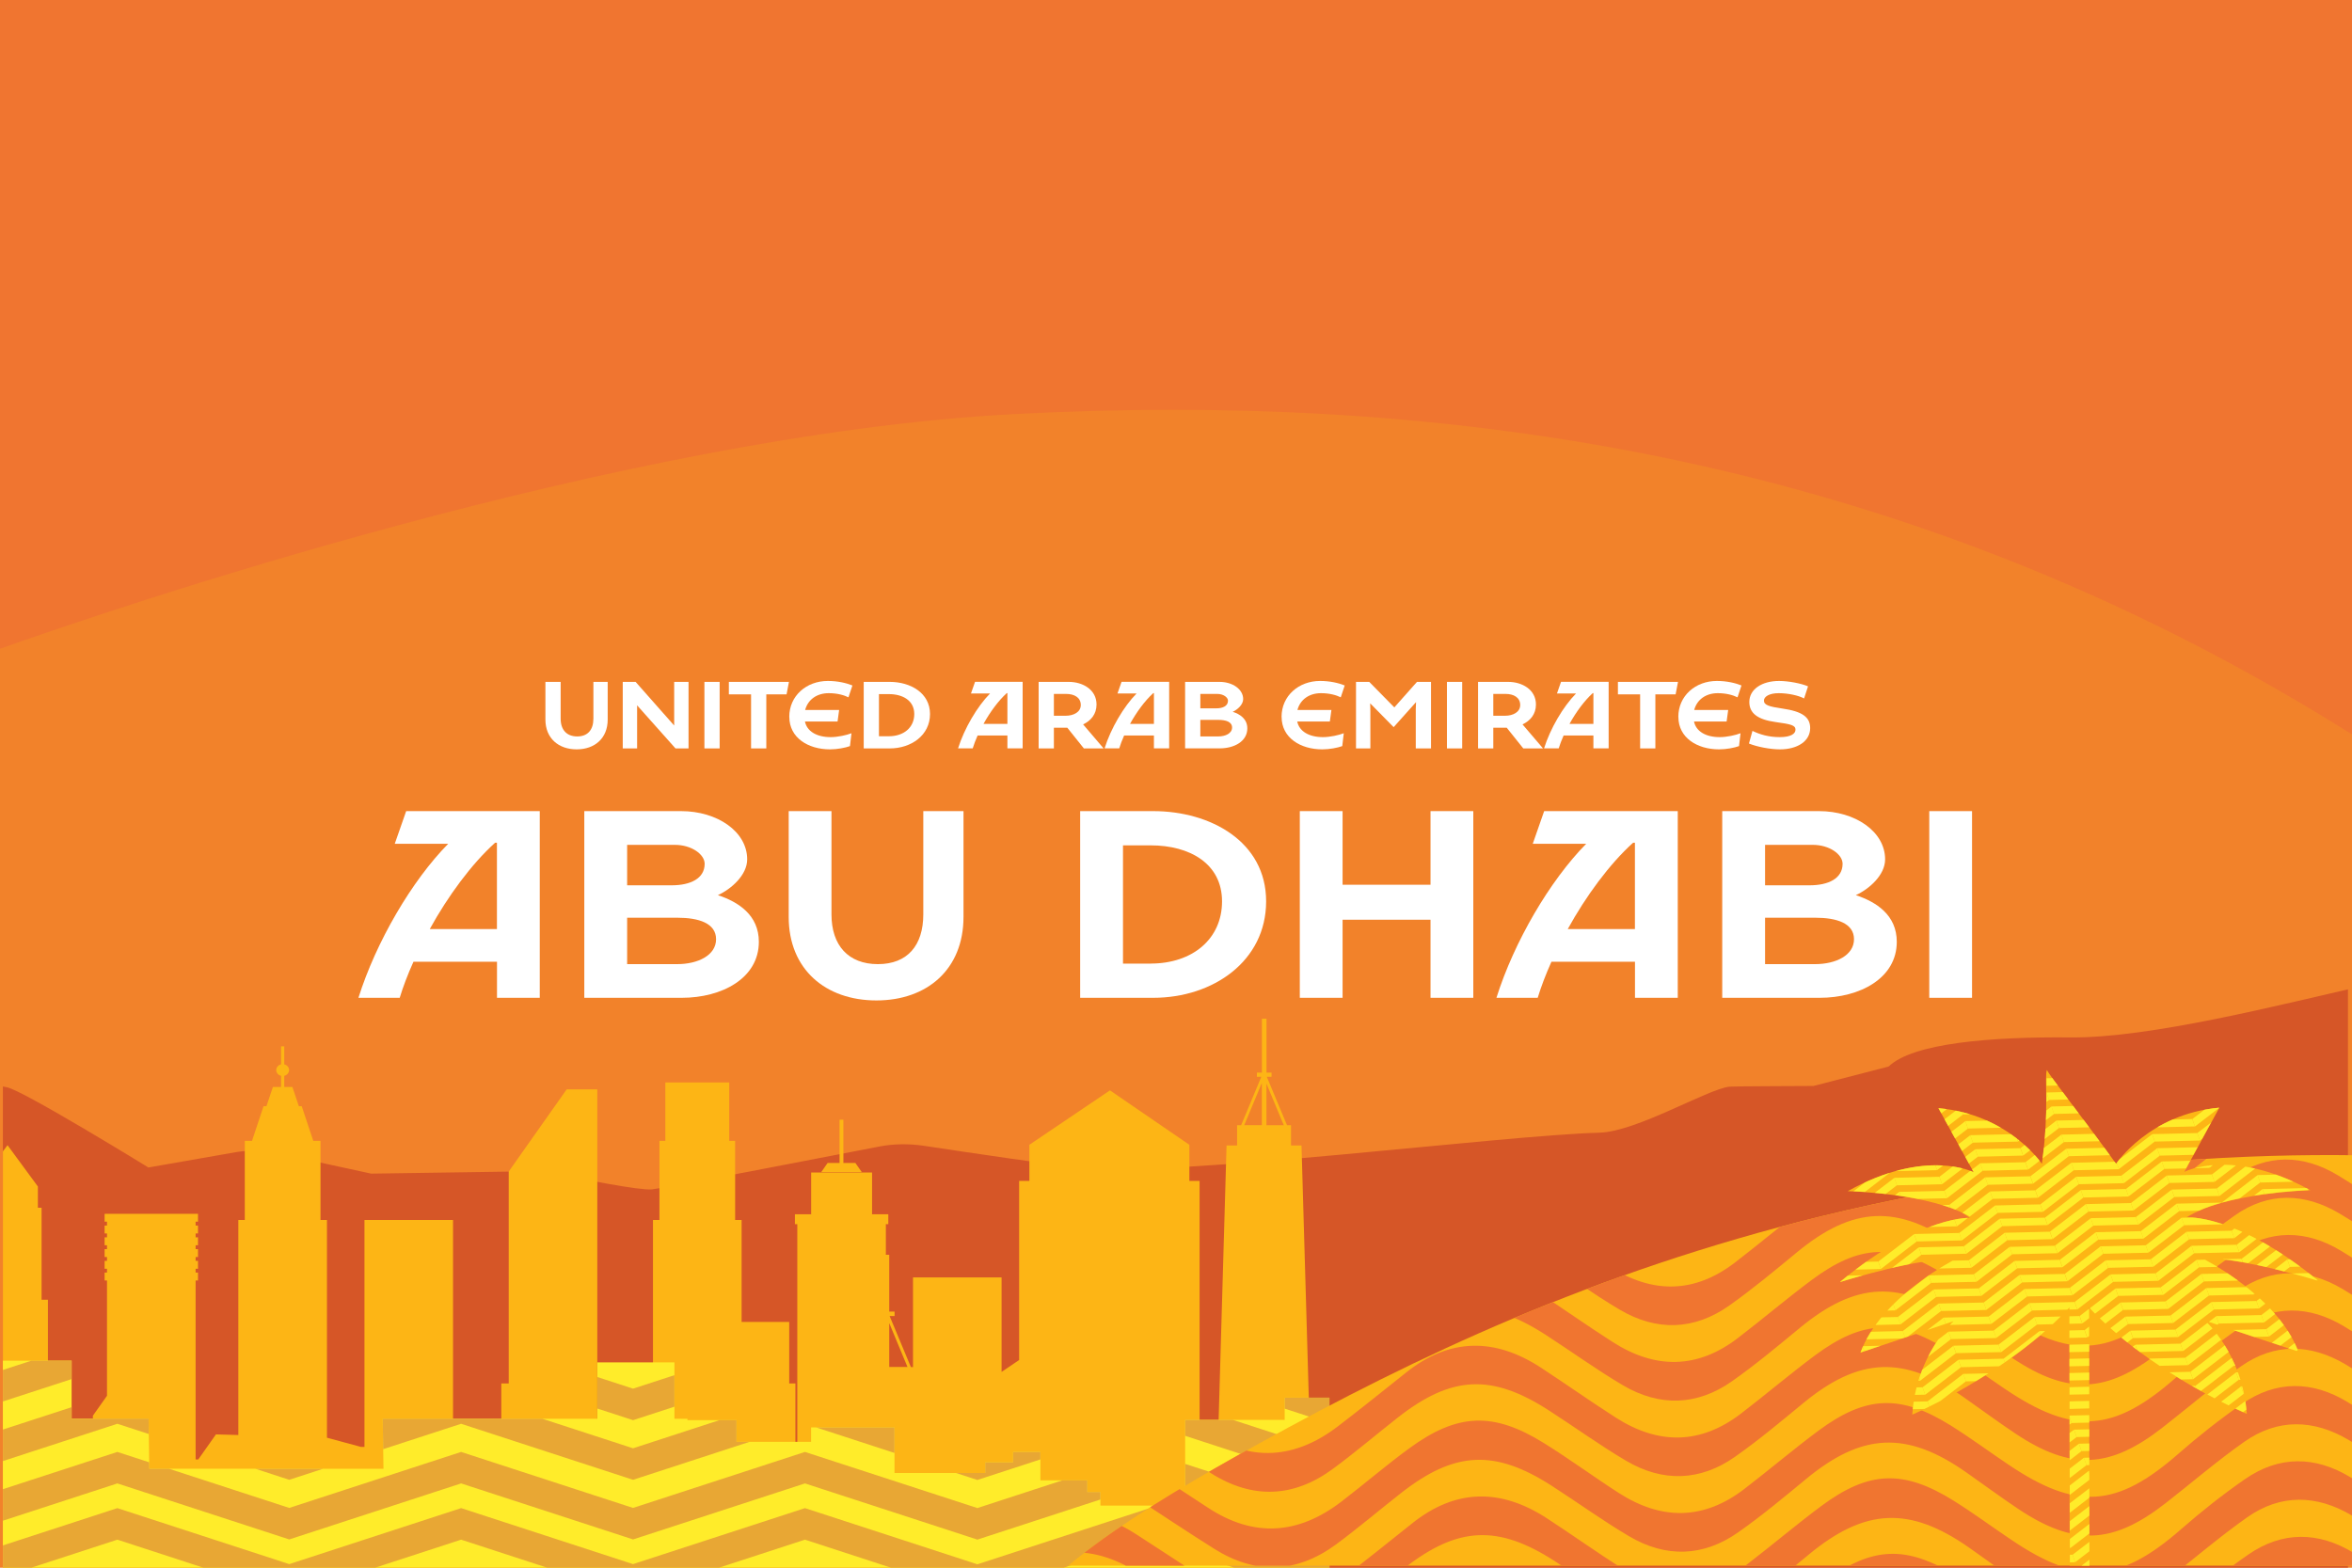 <?xml version="1.0" encoding="UTF-8"?>
<svg id="OUTLINED" xmlns="http://www.w3.org/2000/svg" xmlns:xlink="http://www.w3.org/1999/xlink" viewBox="0 0 375 250">
  <defs>
    <style>
      .cls-1 {
        clip-path: url(#clippath-4);
      }

      .cls-1, .cls-2, .cls-3, .cls-4, .cls-5, .cls-6, .cls-7, .cls-8, .cls-9 {
        fill: none;
      }

      .cls-2 {
        clip-path: url(#clippath-2);
      }

      .cls-10 {
        fill: #fff;
      }

      .cls-3 {
        clip-path: url(#clippath-6);
      }

      .cls-11 {
        fill: #d65627;
      }

      .cls-12 {
        opacity: .2;
      }

      .cls-12, .cls-13 {
        fill: #fdb515;
      }

      .cls-14 {
        fill: #f07530;
      }

      .cls-4 {
        clip-path: url(#clippath-7);
      }

      .cls-5 {
        clip-path: url(#clippath-5);
      }

      .cls-15 {
        fill: #e8a734;
      }

      .cls-6 {
        clip-path: url(#clippath-3);
      }

      .cls-8 {
        clip-path: url(#clippath);
      }

      .cls-16 {
        fill: #ffec2a;
      }

      .cls-9 {
        clip-path: url(#clippath-1);
      }
    </style>
    <clipPath id="clippath">
      <rect class="cls-7" width="375" height="250"/>
    </clipPath>
    <clipPath id="clippath-1">
      <rect class="cls-7" x=".46" y="59.69" width="373.9" height="195.76"/>
    </clipPath>
    <clipPath id="clippath-2">
      <rect class="cls-7" x=".46" y="25.18" width="211.5" height="225.03"/>
    </clipPath>
    <clipPath id="clippath-3">
      <polygon class="cls-7" points="204.83 222.89 204.83 226.43 188.96 226.43 188.96 240.1 175.45 240.1 175.45 237.93 173.36 237.93 173.36 236.07 165.88 236.07 165.88 231.54 161.52 231.54 161.52 233.2 157.08 233.2 157.08 234.9 142.62 234.9 142.62 227.63 129.32 227.63 129.32 229.93 117.43 229.93 117.43 226.47 109.61 226.47 109.61 226.26 107.53 226.25 107.53 217.26 95.24 217.26 95.24 226.25 61.02 226.24 61.14 234.23 23.8 234.22 23.69 226.23 11.42 226.23 11.42 216.99 -6.32 216.99 -6.32 226.43 -15 226.43 -15 240.1 -28.51 240.1 -28.51 237.93 -29.96 237.93 -29.96 286.78 306.38 286.78 306.38 226.26 248.44 226.24 248.56 235.54 227.04 235.53 226.93 226.23 215.38 226.23 215.38 222.89 204.83 222.89"/>
    </clipPath>
    <clipPath id="clippath-4">
      <polygon class="cls-7" points="-3.9 288.47 307.08 281.19 307.08 89.79 .82 89.79 -3.9 288.47"/>
    </clipPath>
    <clipPath id="clippath-5">
      <rect class="cls-7" x=".72" y="24.42" width="374.28" height="225.26"/>
    </clipPath>
    <clipPath id="clippath-6">
      <path class="cls-13" d="m290.57,193.91c-36.87,9.06-64.91,22.53-89.74,36.24-18.89,10.43-36.81,21.54-42.73,33.61-5.92,12.07,2.68,25.36,28.58,31.62,18.64,4.51,42.86,4.78,65.93,4.73,54.39-.14,109.04-1.44,163.61-3.88,9.64-.43,19.82-.79,30.28-1.17,35.95-1.29,75.18-2.7,107.15-7.55,73.84-11.19,29.66-53.66-12.72-65.15-17.49-4.74-38.22-7.72-55.78-12.42-25.83-6.92-44.38-17.46-73.33-22.54-16.33-2.87-34.72-3.69-53.35-2.94-23.48.95-47.34,4.41-67.9,9.46"/>
    </clipPath>
    <clipPath id="clippath-7">
      <path class="cls-13" d="m326.36,170.63c-.44.97.42,6.52-.81,14.96,0,0-5.29-7.91-16.49-8.87l5.62,10.22s-7.59-3.94-20.09,3.02c0,0,13.51.3,19.78,4.25,0,0-7.87-.64-20.96,10.19v.05c1.22-.38,12.72-3.94,18.34-3.64,0,0-11.85,5.97-15.12,14.89l14.82-4.98s-5.92,5.29-6.56,14.87c0,0,15.11-6.37,25.05-17.05l.11,100.57h3.15l-.11-100.59c9.99,10.64,25.14,16.95,25.14,16.95-.68-9.57-6.62-14.84-6.62-14.84l14.84,4.92c-3.32-8.9-15.19-14.82-15.19-14.82,5.93-.34,18.46,3.59,18.46,3.59-13.2-10.86-21.11-10.18-21.11-10.18,6.25-3.97,19.76-4.33,19.76-4.33-12.54-6.9-20.1-2.93-20.1-2.93l5.58-10.24c-11.2,1.01-16.46,8.95-16.46,8.95-5.55-7.68-10.57-13.96-11.01-14.93Zm0,0h0Z"/>
    </clipPath>
  </defs>
  <g id="Headers_OUTLINED" data-name="Headers OUTLINED">
    <g class="cls-8">
      <rect class="cls-14" x="0" width="375" height="251.86"/>
      <path class="cls-12" d="m186.95,65.35c-8.49,0-17.02.24-25.57.7C98.85,69.39,17.2,97.35,0,103.46v151.14h375V117.11c-59.95-37.67-122.95-51.77-188.05-51.76"/>
      <g class="cls-9">
        <path class="cls-11" d="m-270.38,339.47l11.07-158.54s59.75-16.6,105.82-13.5c0,0,4.3-.55,9.49-1.8,0,0,11.87,2.36,24.72,2.18l27.71-7.66,11.86,2.73,19.63,1.22,4.99,3.17,26.52.04s27.14,5.6,29.68,6.08c2.55.48,22.55,12.79,22.55,12.79l13.94-2.44c2.07-.36,4.48-.31,6.6.16l14.98,3.26,25.19-.37c1.48-.02,2.98.12,4.37.4,4.15.86,13.22,2.67,15.2,2.48,2.1-.21,27.15-5.07,36.35-6.85,2.16-.42,4.66-.45,7.02-.1,6.94,1.05,21.61,3.23,25.21,3.54,16.05,1.38,66.64-5.2,82.49-5.63,5.93-.16,17.13-6.9,20.72-7.34.56-.07,12.82-.1,13.41-.11l11.98-3.1c3.85-3.73,16.25-4.76,28.97-4.64,12.73.12,33.39-5.2,47.26-8.36,13.87-3.16,28.27-3.11,28.27-3.11,0,0,4.16-3.14,6.91-4.76,2.75-1.61,1.9-5.26,3.98-6.76,2.07-1.5,8.06-.37,9.37.12,1.32.49,7.9,3.23,7.9,3.23,2.18-3.95,3.49-3.32,4.56-4.71,1.07-1.4,6.91-4.9,11.59-4.56s5.46,5.29,9.77,6.49c4.3,1.2,4.83,4.54,9.04,7.91,4.21,3.36,21.53,5.7,32.89,6.19,11.37.49,39.45,9.51,46.78,10.41,7.33.89,8.07-.81,15.01,1.37,6.94,2.18,25.25,4.85,30.59,5.37l-.82,49.91-16.74-.73c-6.97-.3-12.73,1.87-12.93,4.88l-1.05,16.34c-.25,3.97-179.66,70.71-188.86,70.31l-147.05-6.37c-7.94-.34-14.17-3.47-13.72-6.88l.8-5.94c.33-2.45-4.15-4.7-9.86-4.94l-34.39-1.49s-12.16-1.14-12.31,2.44c-.12,2.81-5.05,2.94-9.99,2.73l-13.47-.58c-6.33-.27-11.56,1.71-11.68,4.44-.08,1.75-.17,3.65-.23,5.18-.18,4.14-5.51,3.97-11.55,3.83-.93-.02-32.22,42.72-32.22,42.72l.53-12.3-348.83,1.66Z"/>
      </g>
      <g class="cls-2">
        <g>
          <polygon class="cls-13" points="136.38 185.46 134.47 185.46 134.47 178.56 133.86 178.56 133.86 185.46 131.95 185.46 130.93 186.93 137.41 186.93 136.38 185.46"/>
          <path class="cls-13" d="m-94.28,227.29h-3.01v-38.99h-1.63v-5.76l-12.66-8.68h0s-12.85,8.68-12.85,8.68v5.76h-1.63v27.9l-2.8,1.9v-14.42h-14.12v13.64h-.34l-3.39-8.14h.79v-.71h-.85v-9.06h-.54v-4.22h.39v-1.58h-2.59v-6.66h-9.71v6.66h-2.59v1.58h.38v36.99h-.3v-12.25h-.99v-9.81h-7.59v-15.6h-1.03v-12.62h-.94v-9.31h-10.19v9.31h-.94v12.62h-1.03v27.11l-.7-.96-5.18,6.94v3.57h-.71v.81l-2.29,2.04v-60.34h-4.88l-9.25,13.1v33.14h-1.18v13.29h-1.08v3.31l-5.44.83v-7.31h-1.18v-35.53h-14.12v35.53h-2.99l-3-.81v-34.72h-1.03v-12.62h-1.15l-1.84-5.52h-.46l-1.03-3.08h-1.3v-1.78c.44-.11.77-.47.77-.91s-.33-.81-.77-.91v-2.87h-.51v2.87c-.44.11-.77.47-.77.91s.33.81.77.91v1.78h-1.3l-1.03,3.08h-.46l-1.84,5.52h-1.15v12.62h-1.03v34.29l-3.57-.1-2.82,4h-.42v-28.53h.39v-1.26h-.39v-.61h.39v-1.26h-.39v-.62h.39v-1.26h-.39v-.62h.39v-1.26h-.39v-.62h.39v-1.26h-.39v-.62h.39v-1.26h-14.89v1.26h.38v.62h-.38v1.26h.38v.62h-.38v1.26h.38v.62h-.38v1.26h.38v.62h-.38v1.26h.38v.61h-.38v1.26h.38v17.72l-2.25,3.18v7.47l-2.16-.02v-.26h-2.73v-7.02h-1.75v-.03h.05l-.05-.07v-1.24h-.54v-16.65h-1.01v-14.67h-.59v-3.39l-4.84-6.59-4.92,6.59v3.39h-.67v14.67h-1.01v16.65h-.54v9.32h-14.28v35.26l-3.76,8.73h-.3v.69l-3.2,7.42-7.4,5.38-10.02,5.28-3.94,27.64-3.91,2.14-3.03,11.52H-55.78s0,0,0,0h11.79s44.37-.01,44.37-.01l.06-.04,305.89-.3-.76-10.12-4.69-2.66-.33-18.11-13.38-14.43-12.31-56.88-3.8.35v-33.97h-1.73v-9.6h-36.96v9.6h-1.73v33.94h-.01v-7.1h-4v-33.41h-14.12v33.41h-3.69l-1.31-45.29h-1.67v-3.23h-.64l-3.22-7.72h.75v-.67h-.8v-8.6h-.73v8.6h-.8v.67h.7l-3.22,7.72h-.64v3.23h-1.68l-1.31,45.29h-2.99v-39.64h-1.63v-5.76l-12.66-8.68h0s-12.85,8.68-12.85,8.68v5.76h-1.63v28.56l-2.8,1.9v-15.07h-14.12v14.3h-.34l-3.39-8.14h.79v-.71h-.85v-9.06h-.54v-4.88h.39v-1.58h-2.59v-6.66h-9.71v6.66h-2.59v1.58h.38v36.99h-.3v-11.59h-.99v-9.81h-7.59v-16.26h-1.03v-12.62h-.94v-9.31h-10.19v9.31h-.94v12.62h-1.03v27.77l-.7-.96-5.18,6.94v3.11h-.02s-.52.46-.52.46h-.17v.15l-2.29,2.04v-60.34h-4.88l-9.24,13.1v33.8h-1.18v13.29h-1.08v2.65l-5.44.83v-6.65h-1.18v-36.19h-14.12v36.19h-.55l-5.43-1.47v-34.72h-1.03v-12.62h-1.15l-1.84-5.52h-.46l-1.03-3.07h-1.3v-1.78c.44-.11.77-.47.77-.92s-.33-.81-.77-.91v-2.87h-.51v2.87c-.44.11-.77.47-.77.91s.33.81.77.92v1.78h-1.3l-1.03,3.07h-.46l-1.84,5.52h-1.15v12.62h-1.03v34.29l-3.57-.1-2.82,4h-.42v-28.54h.38v-1.26h-.38v-.61h.38v-1.26h-.38v-.61h.38v-1.26h-.38v-.62h.38v-1.26h-.38v-.62h.38v-1.26h-.38v-.62h.38v-1.26h-14.89v1.26h.38v.62h-.38v1.26h.38v.62h-.38v1.26h.38v.62h-.38v1.26h.38v.61h-.38v1.26h.38v.61h-.38v1.26h.38v18.38l-2.25,3.18v6.81l-4.88-.05v-6.6h-1.75v-.03h.05l-.05-.07v-1.9h-.54v-16.65h-1.01v-14.67h-.59v-3.39l-4.84-6.59-4.92,6.59v3.39h-.67v14.67h-1.01v16.65h-.54v9.53l-1.21.45h-10.32v-32.78h-1.73v-9.6h-36.96v9.6h-1.73v33.94h-.01v-7.76h-4v-32.75h-14.12v32.75h-3.71m281.65-54.5l2.77,6.64h-2.77v-6.64Zm-.73-.11v6.74h-2.81l2.81-6.74Zm-59.41,38.3l2.91,7h-2.91v-7Zm-288.53-.66l2.91,7h-2.91v-7Z"/>
        </g>
        <g class="cls-6">
          <g class="cls-1">
            <rect class="cls-16" x="-5.29" y="89.79" width="317.99" height="191.4"/>
            <g>
              <polygon class="cls-15" points="265.42 249.47 238.01 240.54 210.6 249.47 183.19 240.54 155.77 249.48 155.77 249.44 128.34 240.5 100.93 249.43 73.52 240.5 46.12 249.43 18.71 240.5 -8.72 249.44 -8.72 254.47 18.71 245.53 46.1 254.46 46.1 254.47 46.12 254.46 46.13 254.47 46.13 254.46 73.52 245.53 100.92 254.46 100.92 254.47 100.93 254.46 100.95 254.47 100.95 254.46 128.34 245.53 155.77 254.47 155.77 254.5 183.19 245.57 210.58 254.49 210.58 254.5 210.6 254.5 210.61 254.5 210.61 254.49 238.01 245.57 265.4 254.49 265.4 254.5 265.42 254.5 265.43 254.5 265.43 254.49 292.83 245.57 320.25 254.5 320.25 249.48 292.83 240.54 265.42 249.47"/>
              <polygon class="cls-15" points="265.42 240.5 238.01 231.57 210.6 240.5 183.19 231.57 155.77 240.51 155.77 240.47 128.34 231.54 100.93 240.47 73.52 231.54 46.12 240.47 18.71 231.54 -8.72 240.47 -8.72 245.5 18.71 236.56 46.1 245.49 46.1 245.5 46.12 245.49 46.13 245.5 46.13 245.49 73.52 236.56 100.92 245.49 100.92 245.5 100.93 245.49 100.95 245.5 100.95 245.49 128.34 236.56 155.77 245.5 155.77 245.54 183.19 236.6 210.58 245.53 210.58 245.54 210.6 245.53 210.61 245.54 210.61 245.53 238.01 236.6 265.4 245.53 265.4 245.54 265.42 245.53 265.43 245.54 265.43 245.53 292.83 236.6 320.25 245.54 320.25 240.51 292.83 231.57 265.42 240.5"/>
              <polygon class="cls-15" points="265.42 231 238.01 222.07 210.6 231 183.19 222.07 155.77 231 155.77 230.96 128.34 222.03 100.93 230.96 73.52 222.03 46.12 230.96 18.71 222.03 -8.72 230.96 -8.72 235.99 18.71 227.05 46.1 235.98 46.1 235.99 46.12 235.98 46.13 235.99 46.13 235.98 73.52 227.05 100.92 235.98 100.92 235.99 100.93 235.98 100.95 235.99 100.95 235.98 128.34 227.05 155.77 235.99 155.77 236.03 183.19 227.09 210.58 236.02 210.58 236.03 210.6 236.02 210.61 236.03 210.61 236.02 238.01 227.09 265.4 236.02 265.4 236.03 265.42 236.02 265.43 236.03 265.43 236.02 292.83 227.09 320.25 236.03 320.25 231 292.83 222.07 265.42 231"/>
              <polygon class="cls-15" points="265.42 221.49 238.01 212.56 210.6 221.49 183.19 212.56 155.77 221.49 155.77 221.46 128.34 212.52 100.93 221.45 73.52 212.52 46.12 221.45 18.71 212.52 -8.72 221.46 -8.72 226.48 18.71 217.55 46.1 226.47 46.1 226.48 46.12 226.48 46.13 226.48 46.13 226.47 73.52 217.55 100.92 226.47 100.92 226.48 100.93 226.48 100.95 226.48 100.95 226.47 128.34 217.55 155.77 226.48 155.77 226.52 183.19 217.58 210.58 226.51 210.58 226.52 210.6 226.51 210.61 226.52 210.61 226.51 238.01 217.58 265.4 226.51 265.4 226.52 265.42 226.51 265.43 226.52 265.43 226.51 292.83 217.58 320.25 226.52 320.25 221.49 292.83 212.56 265.42 221.49"/>
              <polygon class="cls-15" points="265.42 211.98 238.01 203.05 210.6 211.98 183.19 203.05 155.77 211.99 155.77 211.95 128.34 203.01 100.93 211.94 73.52 203.01 46.12 211.94 18.71 203.01 -8.72 211.95 -8.72 216.97 18.71 208.04 46.1 216.96 46.1 216.97 46.12 216.97 46.13 216.97 46.13 216.96 73.52 208.04 100.92 216.96 100.92 216.97 100.93 216.97 100.95 216.97 100.95 216.96 128.34 208.04 155.77 216.97 155.77 217.01 183.19 208.08 210.58 217 210.58 217.01 210.6 217.01 210.61 217.01 210.61 217 238.01 208.08 265.4 217 265.4 217.01 265.42 217.01 265.43 217.01 265.43 217 292.83 208.08 320.25 217.01 320.25 211.99 292.83 203.05 265.42 211.98"/>
              <polygon class="cls-15" points="265.42 202.47 238.01 193.54 210.6 202.47 183.19 193.54 155.77 202.48 155.77 202.44 128.34 193.5 100.93 202.43 73.52 193.5 46.12 202.43 18.71 193.5 -8.72 202.44 -8.72 207.47 18.71 198.53 46.1 207.46 46.1 207.47 46.12 207.46 46.13 207.47 46.13 207.46 73.52 198.53 100.92 207.46 100.92 207.47 100.93 207.46 100.95 207.47 100.95 207.46 128.34 198.53 155.77 207.47 155.77 207.5 183.19 198.57 210.58 207.49 210.58 207.5 210.6 207.5 210.61 207.5 210.61 207.49 238.01 198.57 265.4 207.49 265.4 207.5 265.42 207.5 265.43 207.5 265.43 207.49 292.83 198.57 320.25 207.5 320.25 202.48 292.83 193.54 265.42 202.47"/>
              <polygon class="cls-15" points="265.42 192.96 238.01 184.03 210.6 192.96 183.19 184.03 155.77 192.97 155.77 192.93 128.34 184 100.93 192.93 73.52 184 46.12 192.93 18.71 184 -8.72 192.93 -8.72 197.96 18.71 189.02 46.1 197.95 46.1 197.96 46.12 197.95 46.13 197.96 46.13 197.95 73.52 189.02 100.92 197.95 100.92 197.96 100.93 197.95 100.95 197.96 100.95 197.95 128.34 189.02 155.77 197.96 155.77 198 183.19 189.06 210.58 197.99 210.58 198 210.6 197.99 210.61 198 210.61 197.99 238.01 189.06 265.4 197.99 265.4 198 265.42 197.99 265.43 198 265.43 197.99 292.83 189.06 320.25 198 320.25 192.97 292.83 184.03 265.42 192.96"/>
              <polygon class="cls-15" points="265.42 183.46 238.01 174.53 210.6 183.46 183.19 174.53 155.77 183.46 155.77 183.42 128.34 174.49 100.93 183.42 73.52 174.49 46.12 183.42 18.71 174.49 -8.72 183.42 -8.72 188.45 18.71 179.51 46.1 188.44 46.1 188.45 46.12 188.44 46.13 188.45 46.13 188.44 73.52 179.51 100.92 188.44 100.92 188.45 100.93 188.44 100.95 188.45 100.95 188.44 128.34 179.51 155.77 188.45 155.77 188.49 183.19 179.55 210.58 188.48 210.58 188.49 210.6 188.48 210.61 188.49 210.61 188.48 238.01 179.55 265.4 188.48 265.4 188.49 265.42 188.48 265.43 188.49 265.43 188.48 292.83 179.55 320.25 188.49 320.25 183.46 292.83 174.53 265.42 183.46"/>
              <polygon class="cls-15" points="265.42 173.95 238.01 165.02 210.6 173.95 183.19 165.02 155.77 173.95 155.77 173.92 128.34 164.98 100.93 173.91 73.52 164.98 46.12 173.91 18.71 164.98 -8.72 173.92 -8.72 178.94 18.71 170.01 46.1 178.93 46.1 178.94 46.12 178.94 46.13 178.94 46.13 178.93 73.52 170.01 100.92 178.93 100.92 178.94 100.93 178.94 100.95 178.94 100.95 178.93 128.34 170.01 155.77 178.94 155.77 178.98 183.19 170.04 210.58 178.97 210.58 178.98 210.6 178.97 210.61 178.98 210.61 178.97 238.01 170.04 265.4 178.97 265.4 178.98 265.42 178.97 265.43 178.98 265.43 178.97 292.83 170.04 320.25 178.98 320.25 173.95 292.83 165.02 265.42 173.95"/>
              <polygon class="cls-15" points="292.83 155.51 265.42 164.44 238.01 155.51 210.6 164.44 183.19 155.51 155.77 164.45 155.77 164.41 128.34 155.47 100.93 164.4 73.52 155.47 46.12 164.4 18.71 155.47 -8.72 164.41 -8.72 169.43 18.71 160.5 46.1 169.42 46.1 169.43 46.12 169.43 46.13 169.43 46.13 169.42 73.52 160.5 100.92 169.42 100.92 169.43 100.93 169.43 100.95 169.43 100.95 169.42 128.34 160.5 155.77 169.43 155.77 169.47 183.19 160.54 210.58 169.46 210.58 169.47 210.6 169.47 210.61 169.47 210.61 169.46 238.01 160.54 265.4 169.46 265.4 169.47 265.42 169.47 265.43 169.47 265.43 169.46 292.83 160.54 320.25 169.47 320.25 164.45 292.83 155.51"/>
            </g>
          </g>
        </g>
      </g>
      <g class="cls-5">
        <g>
          <path class="cls-13" d="m290.57,193.91c-36.87,9.06-64.91,22.53-89.74,36.24-18.89,10.43-36.81,21.54-42.73,33.61-5.92,12.07,2.68,25.36,28.58,31.62,18.64,4.51,42.86,4.78,65.93,4.73,54.39-.14,109.04-1.44,163.61-3.88,9.64-.43,19.82-.79,30.28-1.17,35.95-1.29,75.18-2.7,107.15-7.55,73.84-11.19,29.66-53.66-12.72-65.15-17.49-4.74-38.22-7.72-55.78-12.42-25.83-6.92-44.38-17.46-73.33-22.54-16.33-2.87-34.72-3.69-53.35-2.94-23.48.95-47.34,4.41-67.9,9.46"/>
          <g class="cls-3">
            <g>
              <path class="cls-14" d="m455.15,201.82c-4.83-3-9.66-5.99-14.48-9-8.65-5.38-14.53-5.19-22.88.83-2.59,1.87-5.07,3.89-7.61,5.84-10.67,8.21-17.4,8.17-28.25,0-2.87-2.16-5.87-4.17-8.97-6-5.55-3.27-11.26-3.44-16.62.32-4.32,3.04-8.34,6.5-12.51,9.75-8.48,6.61-14.6,6.88-23.49.96-2.83-1.89-5.56-3.92-8.34-5.87-9.45-6.63-16.58-6.3-25.49,1.05-3.54,2.92-7.08,5.87-10.83,8.52-5.58,3.93-11.56,4.1-17.42.64-4.21-2.49-8.18-5.37-12.29-8.03-9.09-5.87-15.5-5.57-24.05,1.13-3.46,2.71-6.81,5.57-10.35,8.18-6.29,4.64-12.86,4.88-19.5.69-4.14-2.61-8.21-5.32-12.31-7.99-7.28-4.76-14.41-4.6-21.34.7-3.42,2.61-6.73,5.34-10.18,7.91-8.31,6.19-13.98,6.48-22.79,1.1-3.58-2.18-7.03-4.57-10.53-6.89-7.74-5.14-15.19-4.5-22.42,1.04-3.41,2.61-6.72,5.37-10.22,7.85-8.04,5.69-15.12,5.56-23.19-.19-3.42-2.44-6.82-4.91-10.35-7.17-6.52-4.16-13.02-3.95-19.22.69-3.35,2.51-6.49,5.32-9.78,7.92-3.93,3.1-7.89,5.99-13.31,6-4.69.01-8.38-2.26-12.06-4.62-2.27-1.45-4.37-3.18-6.6-4.71-4.32-2.95-8.79-5.57-14.32-5.63l-.27-6.7c3.25,1.06,6.31,1.59,8.88,3.01,4.01,2.2,7.75,4.94,11.51,7.58,9.95,6.97,16.89,6.66,26.16-1.18,3.13-2.65,6.26-5.29,9.53-7.75,6.18-4.65,12.65-4.92,19.18-.74,3.2,2.04,6.35,4.18,9.41,6.44,9.38,6.92,16.78,6.84,26.08-.34,3.79-2.93,7.53-5.96,11.55-8.56,5.16-3.35,10.78-3.59,16.18-.6,4.62,2.56,8.96,5.63,13.47,8.39,8.63,5.28,14.83,5,22.9-1.05,3.52-2.64,6.87-5.5,10.4-8.11,6.77-5.01,13.76-5.25,20.86-.62,3.93,2.56,7.87,5.11,11.78,7.69,7.34,4.84,14.44,4.32,21.31-.95,3.64-2.79,7.23-5.67,10.82-8.54,6.98-5.57,14.16-5.58,21.5-.8,4.01,2.62,7.92,5.4,11.96,7.98,6.79,4.35,13.51,4.31,19.98-.67,3.96-3.04,7.77-6.28,11.77-9.26,7.62-5.66,13.13-5.86,21.18-.83,3.13,1.96,6.11,4.17,9.18,6.23,10.86,7.31,17.25,6.83,27.07-1.75,3.23-2.82,6.61-5.49,10.13-7.94,5.47-3.81,11.23-3.71,16.84-.31,3.76,2.28,7.38,4.79,10.96,7.33,8.83,6.26,15.6,6.3,24.35-.09,3.71-2.71,7.29-5.59,11.01-8.28,6.35-4.59,12.96-4.67,19.59-.68,4.11,2.47,8.04,5.23,12.12,7.75,1.22.76,2.68,1.14,4.03,1.7l.27,6.62Z"/>
              <path class="cls-14" d="m457.11,249.97c-4.83-3-9.66-5.99-14.48-9-8.65-5.38-14.53-5.2-22.88.83-2.59,1.87-5.07,3.89-7.61,5.84-10.67,8.21-17.41,8.17-28.25,0-2.87-2.16-5.87-4.17-8.97-6-5.55-3.27-11.26-3.44-16.62.32-4.32,3.04-8.34,6.5-12.51,9.75-8.47,6.6-14.61,6.87-23.49.96-2.83-1.89-5.56-3.92-8.35-5.87-9.46-6.63-16.56-6.31-25.49,1.05-3.54,2.92-7.08,5.87-10.83,8.51-5.58,3.93-11.56,4.1-17.42.63-4.21-2.49-8.18-5.37-12.29-8.02-9.09-5.87-15.5-5.57-24.05,1.13-3.46,2.71-6.81,5.57-10.35,8.18-6.29,4.64-12.86,4.88-19.49.69-4.14-2.61-8.21-5.32-12.31-8-7.28-4.75-14.41-4.6-21.34.7-3.42,2.61-6.74,5.34-10.18,7.91-8.32,6.2-13.96,6.49-22.79,1.1-3.58-2.18-7.03-4.57-10.53-6.89-7.74-5.13-15.19-4.5-22.42,1.04-3.41,2.61-6.72,5.37-10.22,7.84-8.04,5.69-15.12,5.56-23.19-.19-3.42-2.43-6.82-4.91-10.35-7.17-6.52-4.17-13.02-3.95-19.22.69-3.35,2.51-6.49,5.32-9.78,7.92-3.93,3.1-7.89,5.99-13.31,6-4.69.01-8.37-2.26-12.06-4.61-2.19-1.4-4.21-3.07-6.35-4.54-4.4-3.01-8.91-5.75-14.57-5.79l-.27-6.7c3.25,1.06,6.31,1.59,8.88,3,4.01,2.21,7.75,4.94,11.51,7.58,9.95,6.97,16.9,6.67,26.16-1.18,3.12-2.65,6.26-5.3,9.53-7.76,6.18-4.65,12.65-4.92,19.18-.74,3.2,2.05,6.35,4.18,9.41,6.44,9.36,6.92,16.78,6.83,26.08-.34,3.8-2.93,7.54-5.96,11.55-8.56,5.16-3.35,10.78-3.59,16.18-.6,4.62,2.56,8.96,5.63,13.47,8.39,8.62,5.27,14.83,5,22.9-1.05,3.52-2.64,6.86-5.5,10.4-8.11,6.77-5.01,13.76-5.25,20.86-.62,3.93,2.56,7.87,5.11,11.78,7.69,7.34,4.84,14.44,4.32,21.3-.95,3.64-2.79,7.23-5.67,10.82-8.54,6.97-5.57,14.16-5.58,21.5-.8,4.01,2.62,7.92,5.4,11.96,7.98,6.79,4.35,13.51,4.31,19.98-.67,3.96-3.04,7.77-6.28,11.77-9.26,7.61-5.66,13.14-5.86,21.18-.83,3.13,1.96,6.11,4.17,9.18,6.23,10.85,7.31,17.26,6.83,27.07-1.75,3.22-2.82,6.61-5.5,10.13-7.94,5.47-3.81,11.23-3.71,16.84-.31,3.76,2.28,7.38,4.79,10.96,7.33,8.83,6.26,15.6,6.3,24.35-.09,3.71-2.71,7.29-5.59,11.01-8.28,6.35-4.59,12.96-4.67,19.59-.68,4.11,2.47,8.04,5.23,12.12,7.75,1.22.76,2.68,1.14,4.03,1.7l.27,6.62Z"/>
              <path class="cls-14" d="m457.6,262c-4.83-3-9.66-5.99-14.48-9-8.53-5.31-14.56-5.18-22.66.62-2.68,1.92-5.21,4.03-7.82,6.04-10.67,8.21-17.4,8.17-28.25.01-2.87-2.16-5.87-4.17-8.97-5.99-5.55-3.27-11.27-3.45-16.62.31-4.32,3.04-8.34,6.5-12.51,9.76-8.45,6.59-14.62,6.86-23.49.96-2.83-1.88-5.56-3.92-8.35-5.87-9.45-6.63-16.57-6.3-25.49,1.05-3.54,2.92-7.08,5.88-10.83,8.52-5.58,3.93-11.56,4.1-17.42.64-4.21-2.49-8.18-5.37-12.29-8.03-9.09-5.87-15.5-5.57-24.05,1.13-3.46,2.71-6.81,5.57-10.35,8.18-6.29,4.64-12.86,4.88-19.49.69-4.14-2.61-8.21-5.32-12.31-8-7.28-4.75-14.41-4.6-21.34.7-3.42,2.61-6.74,5.34-10.18,7.91-8.31,6.19-13.98,6.48-22.79,1.1-3.58-2.18-7.04-4.57-10.53-6.89-7.74-5.14-15.19-4.5-22.42,1.04-3.41,2.61-6.72,5.37-10.22,7.84-8.04,5.69-15.12,5.56-23.19-.19-3.42-2.43-6.82-4.91-10.35-7.17-6.52-4.17-13.02-3.96-19.22.69-3.35,2.51-6.49,5.32-9.78,7.92-3.93,3.1-7.89,5.99-13.31,6-4.69.01-8.37-2.27-12.06-4.62-2.19-1.4-4.21-3.07-6.36-4.54-4.4-3.01-8.91-5.75-14.57-5.79l-.27-6.71c3.25,1.06,6.31,1.59,8.88,3.01,4.01,2.2,7.75,4.94,11.51,7.58,9.95,6.97,16.9,6.67,26.16-1.18,3.12-2.65,6.26-5.29,9.53-7.76,6.18-4.65,12.65-4.92,19.18-.74,3.2,2.04,6.35,4.18,9.41,6.44,9.37,6.92,16.77,6.84,26.08-.34,3.8-2.93,7.53-5.96,11.55-8.56,5.16-3.35,10.78-3.59,16.18-.6,4.62,2.56,8.96,5.63,13.47,8.39,8.62,5.27,14.83,4.99,22.9-1.05,3.52-2.63,6.86-5.5,10.4-8.11,6.77-5.01,13.76-5.25,20.86-.62,3.93,2.56,7.87,5.11,11.78,7.69,7.34,4.84,14.44,4.31,21.31-.94,3.64-2.8,7.23-5.67,10.82-8.54,6.97-5.57,14.16-5.58,21.5-.8,4.01,2.62,7.92,5.4,11.96,7.98,6.78,4.35,13.51,4.31,19.98-.67,3.96-3.04,7.77-6.28,11.77-9.26,7.63-5.67,13.13-5.87,21.18-.83,3.13,1.96,6.11,4.17,9.18,6.23,10.86,7.31,17.26,6.83,27.07-1.75,3.23-2.82,6.61-5.5,10.13-7.94,5.46-3.81,11.23-3.71,16.84-.31,3.76,2.28,7.38,4.79,10.96,7.34,8.83,6.26,15.6,6.3,24.35-.09,3.71-2.71,7.29-5.59,11.01-8.28,6.35-4.59,12.96-4.67,19.59-.68,4.11,2.47,8.04,5.23,12.12,7.75,1.22.76,2.68,1.14,4.03,1.7l.27,6.62Z"/>
              <path class="cls-14" d="m454.66,189.78c-4.83-3-9.66-6-14.48-9-8.66-5.38-14.52-5.2-22.88.83-2.59,1.87-5.07,3.88-7.61,5.83-10.66,8.21-17.42,8.16-28.25,0-2.87-2.16-5.87-4.17-8.97-5.99-5.55-3.27-11.26-3.44-16.62.32-4.32,3.04-8.34,6.5-12.51,9.76-8.46,6.6-14.62,6.86-23.49.96-2.83-1.89-5.56-3.92-8.34-5.87-9.45-6.62-16.57-6.3-25.49,1.06-3.54,2.92-7.08,5.88-10.83,8.51-5.58,3.93-11.56,4.1-17.42.63-4.21-2.49-8.18-5.37-12.29-8.02-9.09-5.87-15.49-5.56-24.05,1.14-3.46,2.71-6.81,5.57-10.35,8.18-6.29,4.64-12.86,4.88-19.49.69-4.22-2.67-8.36-5.45-12.56-8.15-6.98-4.49-13.91-4.42-20.62.48-3.63,2.65-7.04,5.59-10.64,8.28-8.31,6.2-13.97,6.48-22.79,1.1-3.58-2.18-7.03-4.57-10.53-6.89-7.73-5.13-15.19-4.5-22.42,1.05-3.41,2.62-6.72,5.37-10.22,7.84-8.04,5.69-15.12,5.55-23.19-.19-3.42-2.44-6.82-4.91-10.35-7.17-6.52-4.16-13.02-3.95-19.22.69-3.35,2.51-6.49,5.32-9.78,7.92-3.93,3.1-7.89,5.99-13.31,6.01-4.69,0-8.37-2.27-12.06-4.62-2.19-1.4-4.21-3.07-6.36-4.54-4.4-3.01-8.91-5.75-14.57-5.79l-.27-6.71c3.25,1.06,6.31,1.59,8.88,3.01,4.01,2.2,7.75,4.94,11.51,7.58,9.95,6.97,16.89,6.67,26.16-1.18,3.13-2.65,6.26-5.3,9.53-7.76,6.18-4.65,12.65-4.92,19.18-.74,3.2,2.04,6.35,4.18,9.4,6.44,9.36,6.92,16.77,6.83,26.08-.34,3.8-2.93,7.54-5.96,11.55-8.56,5.16-3.35,10.78-3.58,16.18-.6,4.62,2.56,8.96,5.63,13.47,8.39,8.62,5.27,14.83,4.99,22.9-1.05,3.52-2.64,6.87-5.5,10.4-8.11,6.77-5.01,13.76-5.24,20.86-.62,3.93,2.56,7.87,5.11,11.78,7.69,7.34,4.84,14.44,4.31,21.31-.95,3.64-2.79,7.23-5.67,10.82-8.54,6.97-5.57,14.16-5.58,21.5-.8,4.01,2.62,7.92,5.4,11.96,7.98,6.79,4.35,13.51,4.31,19.98-.67,3.96-3.04,7.77-6.28,11.77-9.26,7.62-5.66,13.14-5.86,21.18-.83,3.13,1.96,6.11,4.17,9.18,6.23,10.86,7.31,17.25,6.83,27.07-1.75,3.23-2.82,6.61-5.5,10.13-7.95,5.47-3.81,11.23-3.71,16.84-.31,3.76,2.28,7.38,4.79,10.96,7.33,8.83,6.26,15.58,6.3,24.35-.09,3.71-2.7,7.29-5.59,11.01-8.28,6.35-4.59,12.96-4.67,19.59-.68,4.11,2.47,8.04,5.23,12.12,7.75,1.23.76,2.68,1.14,4.03,1.7l.27,6.62Z"/>
              <path class="cls-14" d="m455.64,213.86c-4.83-3-9.66-5.99-14.48-9-8.65-5.38-14.54-5.19-22.88.83-2.59,1.87-5.07,3.89-7.61,5.84-10.67,8.21-17.42,8.17-28.25,0-2.87-2.16-5.87-4.17-8.97-6-5.55-3.27-11.26-3.44-16.62.32-4.32,3.04-8.34,6.5-12.51,9.75-8.48,6.61-14.6,6.88-23.49.96-2.83-1.88-5.56-3.92-8.35-5.87-9.46-6.63-16.57-6.3-25.49,1.05-3.54,2.92-7.08,5.88-10.83,8.52-5.58,3.93-11.56,4.1-17.42.64-4.21-2.49-8.18-5.37-12.29-8.03-9.09-5.87-15.5-5.57-24.05,1.13-3.46,2.71-6.81,5.58-10.35,8.18-6.29,4.64-12.86,4.88-19.5.69-4.13-2.61-8.21-5.32-12.31-8-7.28-4.75-14.41-4.6-21.34.7-3.41,2.61-6.73,5.34-10.18,7.91-8.32,6.2-13.97,6.48-22.79,1.1-3.58-2.18-7.03-4.57-10.53-6.89-7.74-5.13-15.19-4.5-22.42,1.04-3.41,2.62-6.72,5.37-10.22,7.85-8.05,5.69-15.12,5.56-23.19-.19-3.42-2.43-6.82-4.91-10.35-7.17-6.52-4.17-13.02-3.95-19.21.69-3.35,2.51-6.49,5.32-9.78,7.92-3.92,3.1-7.89,5.99-13.31,6.01-4.69.01-8.37-2.26-12.06-4.62-2.19-1.4-4.21-3.07-6.36-4.54-4.4-3.01-8.92-5.75-14.57-5.79l-.27-6.71c3.25,1.06,6.31,1.59,8.88,3.01,4.01,2.2,7.75,4.94,11.51,7.58,9.94,6.97,16.9,6.66,26.16-1.18,3.13-2.65,6.26-5.29,9.53-7.76,6.18-4.65,12.65-4.92,19.18-.74,3.2,2.05,6.35,4.18,9.41,6.44,9.36,6.92,16.78,6.84,26.08-.34,3.79-2.93,7.53-5.96,11.55-8.56,5.16-3.35,10.78-3.59,16.18-.6,4.62,2.56,8.96,5.63,13.47,8.39,8.62,5.27,14.83,5,22.9-1.05,3.52-2.64,6.86-5.5,10.4-8.11,6.77-5.01,13.76-5.25,20.86-.62,3.93,2.56,7.87,5.11,11.78,7.69,7.34,4.84,14.44,4.31,21.31-.95,3.65-2.79,7.23-5.67,10.82-8.54,6.98-5.57,14.16-5.58,21.5-.8,4.01,2.62,7.92,5.4,11.96,7.98,6.79,4.35,13.51,4.31,19.98-.67,3.96-3.04,7.77-6.28,11.77-9.26,7.62-5.66,13.13-5.86,21.18-.83,3.13,1.96,6.11,4.17,9.18,6.23,10.85,7.31,17.26,6.83,27.07-1.75,3.23-2.82,6.61-5.49,10.13-7.94,5.47-3.81,11.23-3.71,16.84-.31,3.76,2.28,7.38,4.79,10.96,7.33,8.84,6.26,15.6,6.3,24.35-.09,3.71-2.71,7.29-5.59,11.01-8.28,6.35-4.59,12.96-4.67,19.59-.68,4.11,2.47,8.04,5.23,12.12,7.75,1.23.76,2.68,1.14,4.03,1.7l.27,6.62Z"/>
              <path class="cls-14" d="m456.13,225.89c-4.83-3-9.66-5.99-14.48-9-8.65-5.38-14.53-5.19-22.88.83-2.59,1.87-5.07,3.89-7.61,5.84-10.68,8.22-17.39,8.18-28.25,0-2.87-2.16-5.87-4.17-8.97-6-5.55-3.27-11.27-3.44-16.62.32-4.32,3.04-8.34,6.5-12.51,9.76-8.46,6.6-14.62,6.87-23.49.96-2.83-1.89-5.56-3.92-8.35-5.87-9.45-6.62-16.58-6.3-25.49,1.05-3.54,2.92-7.08,5.88-10.83,8.52-5.58,3.93-11.56,4.1-17.42.63-4.21-2.49-8.18-5.37-12.29-8.02-9.1-5.87-15.5-5.57-24.05,1.13-3.46,2.71-6.81,5.58-10.35,8.18-6.29,4.64-12.86,4.89-19.5.69-4.22-2.67-8.37-5.45-12.56-8.16-6.98-4.49-13.9-4.42-20.62.48-3.63,2.65-7.04,5.59-10.65,8.28-8.31,6.2-13.97,6.49-22.79,1.1-3.58-2.18-7.03-4.57-10.53-6.89-7.74-5.13-15.19-4.5-22.42,1.04-3.41,2.62-6.72,5.37-10.22,7.85-8.04,5.69-15.11,5.56-23.19-.19-3.42-2.43-6.82-4.91-10.35-7.17-6.52-4.17-13.02-3.95-19.21.69-3.36,2.51-6.49,5.32-9.78,7.92-3.92,3.1-7.89,5.99-13.31,6.01-4.69.01-8.37-2.26-12.06-4.61-2.19-1.4-4.2-3.08-6.36-4.53-4.41-2.98-8.89-5.82-14.57-5.75l-.27-6.75c3.25,1.06,6.3,1.59,8.88,3,4.01,2.21,7.75,4.94,11.51,7.58,9.95,6.97,16.9,6.67,26.16-1.18,3.12-2.65,6.26-5.29,9.53-7.76,6.18-4.65,12.65-4.92,19.18-.74,3.2,2.04,6.35,4.18,9.41,6.44,9.37,6.92,16.78,6.84,26.08-.33,3.8-2.93,7.54-5.96,11.55-8.56,5.16-3.35,10.78-3.59,16.18-.6,4.62,2.56,8.96,5.63,13.47,8.39,8.63,5.27,14.83,4.99,22.9-1.05,3.52-2.63,6.86-5.5,10.4-8.11,6.77-5.02,13.76-5.25,20.86-.63,3.93,2.56,7.87,5.11,11.78,7.69,7.34,4.84,14.44,4.32,21.31-.94,3.64-2.79,7.23-5.67,10.82-8.54,6.98-5.57,14.16-5.58,21.5-.8,4.01,2.62,7.92,5.4,11.96,7.98,6.79,4.35,13.51,4.31,19.98-.67,3.96-3.04,7.77-6.28,11.77-9.26,7.62-5.66,13.15-5.86,21.18-.83,3.13,1.96,6.11,4.17,9.18,6.23,10.86,7.31,17.26,6.83,27.07-1.75,3.23-2.82,6.61-5.49,10.13-7.94,5.47-3.81,11.23-3.71,16.84-.31,3.76,2.28,7.38,4.79,10.96,7.34,8.83,6.27,15.58,6.3,24.35-.09,3.71-2.7,7.29-5.59,11.01-8.28,6.35-4.59,12.96-4.67,19.59-.68,4.11,2.47,8.04,5.23,12.12,7.75,1.22.76,2.68,1.14,4.03,1.7l.27,6.62Z"/>
              <path class="cls-14" d="m456.62,237.93c-4.83-3-9.66-5.99-14.48-9-8.65-5.38-14.52-5.2-22.87.83-2.59,1.87-5.07,3.88-7.61,5.83-10.67,8.21-17.4,8.17-28.25.01-2.87-2.16-5.87-4.17-8.97-5.99-5.55-3.27-11.26-3.45-16.62.32-4.32,3.04-8.34,6.5-12.51,9.76-8.47,6.61-14.61,6.87-23.49.96-2.83-1.89-5.56-3.92-8.35-5.87-9.45-6.63-16.57-6.3-25.49,1.06-3.54,2.92-7.08,5.88-10.83,8.51-5.58,3.93-11.56,4.1-17.42.63-4.21-2.49-8.18-5.37-12.29-8.02-9.11-5.87-15.5-5.57-24.05,1.13-3.46,2.71-6.81,5.57-10.35,8.18-6.29,4.64-12.86,4.88-19.49.69-4.14-2.61-8.21-5.32-12.31-8-7.28-4.75-14.41-4.6-21.34.7-3.41,2.61-6.73,5.34-10.18,7.9-8.31,6.19-13.97,6.48-22.79,1.1-3.58-2.18-7.03-4.57-10.53-6.89-7.74-5.13-15.19-4.5-22.42,1.04-3.41,2.62-6.72,5.37-10.22,7.85-8.05,5.69-15.12,5.56-23.19-.19-3.42-2.44-6.82-4.91-10.35-7.17-6.52-4.17-13.02-3.95-19.21.69-3.36,2.51-6.49,5.32-9.78,7.92-3.92,3.1-7.89,5.99-13.31,6.01-4.69.01-8.37-2.26-12.06-4.61-2.19-1.39-4.21-3.07-6.35-4.54-4.4-3.01-8.92-5.75-14.57-5.79l-.27-6.71c3.25,1.06,6.31,1.59,8.88,3,4.01,2.21,7.75,4.94,11.51,7.58,9.95,6.97,16.89,6.67,26.16-1.18,3.13-2.65,6.26-5.29,9.53-7.76,6.18-4.65,12.65-4.92,19.18-.74,3.2,2.05,6.35,4.18,9.41,6.44,9.36,6.92,16.76,6.84,26.08-.34,3.8-2.92,7.54-5.96,11.55-8.56,5.16-3.35,10.78-3.59,16.18-.6,4.62,2.56,8.96,5.63,13.47,8.39,8.62,5.27,14.83,4.99,22.9-1.05,3.52-2.64,6.86-5.5,10.4-8.11,6.77-5.01,13.76-5.25,20.86-.62,3.93,2.56,7.87,5.11,11.78,7.69,7.34,4.84,14.44,4.32,21.31-.95,3.64-2.79,7.13-5.8,10.84-8.51,7.69-5.62,13.4-5.83,21.47-.81,4.07,2.53,7.93,5.38,11.96,7.97,6.79,4.35,13.51,4.31,19.98-.67,3.96-3.04,7.77-6.28,11.77-9.26,7.62-5.66,13.13-5.86,21.18-.83,3.13,1.96,6.11,4.17,9.18,6.23,10.86,7.31,17.27,6.83,27.07-1.75,3.22-2.82,6.61-5.5,10.13-7.94,5.47-3.81,11.23-3.71,16.84-.31,3.76,2.28,7.38,4.79,10.96,7.33,8.83,6.26,15.6,6.3,24.35-.09,3.71-2.71,7.29-5.59,11.01-8.28,6.35-4.59,12.96-4.67,19.59-.68,4.11,2.47,8.04,5.23,12.12,7.75,1.22.76,2.68,1.14,4.03,1.7l.27,6.62Z"/>
              <path class="cls-14" d="m454.17,177.75c-4.83-3-9.66-5.99-14.48-9-8.65-5.38-14.52-5.2-22.88.83-2.59,1.87-5.07,3.89-7.61,5.84-10.66,8.2-17.42,8.16-28.25.01-2.87-2.16-5.87-4.17-8.97-6-5.55-3.27-11.26-3.45-16.62.31-4.32,3.04-8.34,6.5-12.51,9.76-8.46,6.6-14.61,6.87-23.49.96-2.83-1.89-5.56-3.92-8.34-5.87-9.45-6.63-16.55-6.31-25.49,1.05-3.55,2.92-7.08,5.88-10.83,8.52-5.58,3.93-11.56,4.1-17.42.64-4.21-2.49-8.18-5.37-12.29-8.03-9.1-5.87-15.5-5.57-24.05,1.13-3.46,2.71-6.81,5.57-10.35,8.18-6.29,4.64-12.86,4.87-19.49.69-4.14-2.61-8.21-5.32-12.31-7.99-7.28-4.75-14.41-4.6-21.34.7-3.42,2.61-6.73,5.34-10.18,7.91-8.32,6.2-13.98,6.48-22.79,1.1-3.58-2.18-7.03-4.57-10.53-6.89-7.74-5.13-15.19-4.5-22.42,1.05-3.41,2.62-6.72,5.37-10.22,7.85-8.04,5.69-15.12,5.56-23.19-.19-3.42-2.44-6.82-4.91-10.35-7.17-6.52-4.17-13.02-3.95-19.22.69-3.35,2.51-6.49,5.32-9.78,7.92-3.92,3.1-7.89,5.99-13.31,6-4.69.01-8.37-2.26-12.06-4.61-2.19-1.4-4.2-3.07-6.35-4.54-4.4-3.01-8.91-5.76-14.57-5.79l-.27-6.71c3.25,1.06,6.31,1.59,8.88,3,4.01,2.21,7.75,4.94,11.51,7.58,9.96,6.97,16.9,6.67,26.16-1.18,3.12-2.65,6.26-5.29,9.53-7.76,6.18-4.65,12.65-4.92,19.18-.74,3.2,2.05,6.35,4.18,9.41,6.44,9.36,6.92,16.78,6.83,26.08-.33,3.8-2.93,7.54-5.96,11.55-8.56,5.16-3.35,10.78-3.59,16.18-.6,4.62,2.56,8.96,5.63,13.47,8.39,8.62,5.27,14.83,5,22.9-1.05,3.52-2.64,6.87-5.5,10.4-8.11,6.77-5.02,13.76-5.25,20.86-.62,3.93,2.56,7.87,5.11,11.78,7.69,7.34,4.84,14.44,4.32,21.31-.94,3.64-2.79,7.13-5.8,10.84-8.51,7.68-5.62,13.4-5.83,21.47-.81,4.07,2.53,7.93,5.38,11.96,7.97,6.79,4.35,13.51,4.31,19.98-.67,3.96-3.04,7.77-6.28,11.77-9.26,7.61-5.66,13.14-5.86,21.18-.83,3.13,1.96,6.11,4.17,9.18,6.23,10.86,7.31,17.26,6.83,27.07-1.75,3.22-2.82,6.61-5.49,10.13-7.94,5.47-3.81,11.23-3.71,16.84-.31,3.76,2.28,7.38,4.79,10.96,7.33,8.83,6.26,15.58,6.3,24.35-.09,3.71-2.71,7.29-5.59,11.01-8.28,6.35-4.59,12.96-4.67,19.59-.68,4.11,2.47,8.04,5.23,12.12,7.75,1.23.76,2.68,1.14,4.03,1.7l.27,6.62Z"/>
            </g>
          </g>
        </g>
        <g>
          <path class="cls-13" d="m326.36,170.63c-.44.97.42,6.52-.81,14.96,0,0-5.29-7.91-16.49-8.87l5.62,10.22s-7.59-3.94-20.09,3.02c0,0,13.51.3,19.78,4.25,0,0-7.87-.64-20.96,10.19v.05c1.22-.38,12.72-3.94,18.34-3.64,0,0-11.85,5.97-15.12,14.89l14.82-4.98s-5.92,5.29-6.56,14.87c0,0,15.11-6.37,25.05-17.05l.11,100.57h3.15l-.11-100.59c9.99,10.64,25.14,16.95,25.14,16.95-.68-9.57-6.62-14.84-6.62-14.84l14.84,4.92c-3.32-8.9-15.19-14.82-15.19-14.82,5.93-.34,18.46,3.59,18.46,3.59-13.2-10.86-21.11-10.18-21.11-10.18,6.25-3.97,19.76-4.33,19.76-4.33-12.54-6.9-20.1-2.93-20.1-2.93l5.58-10.24c-11.2,1.01-16.46,8.95-16.46,8.95-5.55-7.68-10.57-13.96-11.01-14.93Zm0,0h0Z"/>
          <g class="cls-4">
            <g>
              <polygon class="cls-16" points="333.17 248.69 331.23 250.18 331.23 250.18 331.65 251.37 331.65 251.37 331.65 251.37 331.65 251.36 333.18 250.19 333.17 248.69"/>
              <path class="cls-16" d="m330.44,247.94h-.42s0,1.21,0,1.21l.84-.02-.42-1.18h0Zm.42,1.18h0s0,0,0,0h0Z"/>
              <polygon class="cls-16" points="333.17 245.85 330.44 247.94 330.44 247.94 330.86 249.12 330.86 249.13 330.86 249.12 330.87 249.12 333.17 247.35 333.17 245.85"/>
              <path class="cls-16" d="m330.02,246.74v.15s.05,0,.05,0l-.05-.14Zm.06.14h0s0,0,0,0h0Z"/>
              <polygon class="cls-16" points="333.16 243 330.02 245.42 330.02 246.74 330.07 246.88 330.07 246.88 330.07 246.88 330.08 246.88 333.16 244.51 333.16 243"/>
              <polygon class="cls-16" points="333.15 240.16 330.01 242.58 330.01 244.08 333.16 241.66 333.15 240.16"/>
              <polygon class="cls-16" points="333.15 237.32 330 239.73 330.01 241.24 333.15 238.82 333.15 237.32"/>
              <polygon class="cls-16" points="333 234.58 330 236.89 330 238.39 333.14 235.98 333.14 234.99 333 234.58"/>
              <polygon class="cls-16" points="333.14 234.58 333 234.58 333.14 234.99 333.14 234.58"/>
              <polygon class="cls-16" points="332.25 232.47 329.99 234.21 329.99 235.71 332.67 233.65 332.25 232.47"/>
              <polygon class="cls-16" points="333.14 232.45 332.25 232.47 332.67 233.65 333.14 233.64 333.14 232.45"/>
              <polygon class="cls-16" points="331.46 230.23 329.98 231.36 329.99 232.87 331.88 231.41 331.46 230.23"/>
              <polygon class="cls-16" points="333.13 230.19 331.46 230.23 331.88 231.41 333.13 231.38 333.13 230.19"/>
              <polygon class="cls-16" points="330.67 227.99 329.98 228.52 329.98 230.02 331.09 229.17 330.67 227.99"/>
              <polygon class="cls-16" points="333.13 227.93 330.68 227.99 331.09 229.17 333.13 229.12 333.13 227.93"/>
              <polygon class="cls-16" points="329.97 225.99 329.97 227.18 330.3 226.93 329.97 225.99"/>
              <polygon class="cls-16" points="333.12 225.67 329.97 225.74 329.97 225.99 330.3 226.93 333.12 226.86 333.12 225.67"/>
              <polygon class="cls-16" points="333.12 223.4 329.97 223.48 329.97 224.68 333.12 224.6 333.12 223.4"/>
              <polygon class="cls-16" points="333.11 221.14 329.96 221.22 329.96 222.41 333.11 222.34 333.11 221.14"/>
              <polygon class="cls-16" points="333.11 218.88 329.96 218.96 329.96 220.15 333.11 220.08 333.11 218.88"/>
              <polygon class="cls-16" points="333.1 216.62 329.95 216.7 329.95 217.89 333.1 217.82 333.1 216.62"/>
              <path class="cls-16" d="m307.32,223.48l-2.22.05c-.06.39-.11.79-.15,1.2l1.86-.04c.24-.12.51-.25.8-.38l-.29-.82h0Z"/>
              <path class="cls-16" d="m313.03,219.09l-5.71,4.39h0s.29.82.29.82c.52-.26,1.11-.55,1.75-.88l4.09-3.14-.42-1.19Z"/>
              <path class="cls-16" d="m317.03,219l-4,.1.42,1.19,1.58-.04c.65-.39,1.32-.81,2-1.24"/>
              <polygon class="cls-16" points="333.1 214.36 329.95 214.44 329.95 215.63 333.1 215.56 333.1 214.36"/>
              <path class="cls-16" d="m306.53,221.23l-.97.02c-.1.39-.19.79-.27,1.2l1.66-.04-.42-1.18h0Zm.42,1.18h0s0,0,0,0h0Z"/>
              <polygon class="cls-16" points="312.24 216.85 306.53 221.23 306.53 221.23 306.95 222.42 306.95 222.42 306.95 222.42 306.95 222.42 312.66 218.03 312.24 216.85"/>
              <path class="cls-16" d="m319.44,216.67l-7.19.17.42,1.19,6.06-.15c.31-.21.61-.41.92-.63l-.2-.58h0Z"/>
              <path class="cls-16" d="m325.15,212.29l-5.71,4.39h0s.2.58.2.58c1.9-1.32,3.84-2.79,5.72-4.38l-.21-.59Z"/>
              <path class="cls-16" d="m332.35,212.11l-2.41.06v1.2s2.82-.07,2.82-.07l-.42-1.19Zm-6.29.15l-.91.02.21.59c.24-.2.47-.4.7-.61"/>
              <path class="cls-16" d="m306,219.73c-.05.15-.1.3-.14.46h.3s-.16-.46-.16-.46Zm.17.45h0s0,0,0,0h0Z"/>
              <path class="cls-16" d="m311.45,214.61l-5,3.84c-.16.41-.31.84-.46,1.28l.16.45h0s0,0,0,0h0s5.71-4.39,5.71-4.39l-.42-1.19Z"/>
              <path class="cls-16" d="m318.65,214.43l-7.19.17.42,1.19,7.19-.17-.42-1.18h0Zm.42,1.18h0s0,0,0,0h0Z"/>
              <polygon class="cls-16" points="324.36 210.05 318.65 214.43 318.65 214.43 319.06 215.62 319.06 215.62 319.07 215.62 319.07 215.62 324.78 211.23 324.36 210.05"/>
              <path class="cls-16" d="m331.56,209.87l-1.62.04v1.2s2.04-.05,2.04-.05l-.42-1.19Zm-3.01.07l-4.19.1.42,1.19,2.5-.06c.43-.4.86-.81,1.28-1.23"/>
              <path class="cls-16" d="m310.66,212.36l-1.69,1.3c-.53.77-1.08,1.69-1.61,2.74l3.72-2.86-.42-1.19Z"/>
              <path class="cls-16" d="m317.86,212.19l-7.19.17.42,1.19,7.19-.17-.42-1.18h0Zm.42,1.18h0s0,0,0,0h0Z"/>
              <polygon class="cls-16" points="323.57 207.8 317.86 212.19 317.86 212.19 318.27 213.38 318.27 213.38 318.28 213.37 318.28 213.37 323.99 208.99 323.57 207.8"/>
              <path class="cls-16" d="m330.77,207.63l-7.2.17.42,1.19,5.63-.14c.11-.11.21-.22.32-.34v.33s1.25-.03,1.25-.03l-.42-1.19Z"/>
              <path class="cls-16" d="m297,214.76c-.14.31-.26.62-.38.93l.63-.21-.25-.72Z"/>
              <path class="cls-16" d="m299.81,214.61l-2.78.07s-.02.05-.03.08l.25.72,2.56-.86Z"/>
              <polygon class="cls-16" points="309.88 210.12 307.31 212.09 310.22 211.11 309.88 210.12"/>
              <path class="cls-16" d="m317.07,209.95l-7.19.17.35.99,1.21-.41s-.22.2-.59.59l6.63-.16-.42-1.18h0Zm.42,1.18h0s0,0,0,0h0Z"/>
              <polygon class="cls-16" points="322.78 205.56 317.07 209.95 317.07 209.95 317.48 211.13 317.48 211.14 317.49 211.13 317.49 211.13 323.2 206.75 322.78 205.56"/>
              <polygon class="cls-16" points="329.98 205.39 322.78 205.56 323.2 206.75 330.39 206.57 329.98 205.39"/>
              <path class="cls-16" d="m303.38,212.26l-5.1.12c-.25.4-.49.8-.71,1.21l5.66-.14.51-.17-.36-1.03h0Z"/>
              <polygon class="cls-16" points="309.09 207.88 303.38 212.26 303.37 212.27 303.73 213.29 304.2 213.13 309.5 209.06 309.09 207.88"/>
              <path class="cls-16" d="m316.28,207.71l-7.19.17.42,1.19,7.19-.17-.42-1.18h0Zm.42,1.18h0s0,0,0,0h0Z"/>
              <polygon class="cls-16" points="321.99 203.32 316.28 207.71 316.28 207.71 316.69 208.89 316.69 208.89 316.7 208.89 316.7 208.89 322.41 204.51 321.99 203.32"/>
              <polygon class="cls-16" points="329.19 203.15 321.99 203.32 322.41 204.51 329.6 204.33 329.19 203.15"/>
              <path class="cls-16" d="m302.59,210.02l-2.63.06c-.33.4-.64.8-.94,1.22l3.99-.1-.42-1.18h0Zm.42,1.18h0s0,0,0,0h0Z"/>
              <polygon class="cls-16" points="308.3 205.64 302.59 210.02 302.58 210.02 303 211.21 303 211.21 303 211.21 303.01 211.21 308.71 206.82 308.3 205.64"/>
              <path class="cls-16" d="m315.49,205.46l-7.19.17.42,1.19,7.19-.17-.42-1.18h0Zm.42,1.18h0s0,0,0,0h0Z"/>
              <polygon class="cls-16" points="321.2 201.08 315.49 205.46 315.49 205.47 315.9 206.65 315.9 206.65 315.91 206.65 315.91 206.65 321.62 202.26 321.2 201.08"/>
              <polygon class="cls-16" points="328.4 200.9 321.2 201.08 321.62 202.26 328.82 202.09 328.4 200.9"/>
              <path class="cls-16" d="m301.87,207.99c-.33.33-.65.66-.97,1.01l1.31-.03-.34-.97Zm.35.97h0s0,0,0,0h0Z"/>
              <path class="cls-16" d="m307.51,203.4l-4.05,3.11c-.53.47-1.07.97-1.59,1.48l.34.97h0s0,0,0,0h0s5.71-4.39,5.71-4.39l-.42-1.19Z"/>
              <path class="cls-16" d="m314.7,203.22l-7.19.17.42,1.19,7.19-.17-.42-1.18h0Zm.42,1.18h0s0,0,0,0h0Z"/>
              <polygon class="cls-16" points="320.41 198.84 314.7 203.22 314.7 203.22 315.11 204.41 315.11 204.41 315.12 204.41 315.12 204.41 320.83 200.02 320.41 198.84"/>
              <polygon class="cls-16" points="327.61 198.66 320.41 198.84 320.83 200.02 328.03 199.85 327.61 198.66"/>
              <path class="cls-16" d="m306.72,201.15l-.05.03s.04,0,.05,0v-.03Z"/>
              <path class="cls-16" d="m313.91,200.98l-2.63.06c-.45.24-1.19.66-2.12,1.25l5.17-.12-.42-1.18h0Zm-6.98.17h-.21s0,.03,0,.03c.07-.01.14-.02.2-.03m7.4,1.01h0s0,0,0,0h0Z"/>
              <polygon class="cls-16" points="319.62 196.59 313.91 200.98 313.91 200.98 314.33 202.17 314.33 202.17 314.33 202.17 314.33 202.16 320.04 197.78 319.62 196.59"/>
              <polygon class="cls-16" points="326.82 196.42 319.62 196.59 320.04 197.78 327.24 197.61 326.82 196.42"/>
              <path class="cls-16" d="m297.03,203.37l-2.45.06c-.4.32-.81.65-1.22.99v.03c.33-.1,1.73-.54,3.67-1.08"/>
              <path class="cls-16" d="m305.93,198.91l-4.27,3.28c.9-.21,1.81-.41,2.73-.59l1.95-1.5-.42-1.19Z"/>
              <path class="cls-16" d="m313.12,198.74l-7.19.17.42,1.19,7.19-.17-.42-1.18h0Zm.42,1.18h0s0,0,0,0h0Z"/>
              <polygon class="cls-16" points="318.83 194.35 313.12 198.74 313.12 198.74 313.54 199.92 313.54 199.93 313.54 199.92 313.54 199.92 319.25 195.54 318.83 194.35"/>
              <polygon class="cls-16" points="326.03 194.18 318.83 194.35 319.25 195.54 326.45 195.36 326.03 194.18"/>
              <path class="cls-16" d="m299.47,201.18l-1.97.05c-.55.39-1.11.8-1.68,1.24l4.06-.1-.42-1.18h0Zm.42,1.18h0s0,0,0,0h0Z"/>
              <polygon class="cls-16" points="305.18 196.8 299.47 201.18 299.47 201.18 299.89 202.37 299.89 202.37 299.89 202.37 299.89 202.36 305.6 197.98 305.18 196.8"/>
              <path class="cls-16" d="m312.38,196.62l-7.19.17.42,1.19,7.19-.17-.42-1.18h0Zm.42,1.18h0s0,0,0,0h0Z"/>
              <polygon class="cls-16" points="318.09 192.24 312.38 196.62 312.37 196.63 312.79 197.81 312.79 197.81 312.8 197.81 312.8 197.81 318.51 193.42 318.09 192.24"/>
              <polygon class="cls-16" points="325.29 192.06 318.09 192.24 318.51 193.42 325.7 193.25 325.29 192.06"/>
              <path class="cls-16" d="m311.62,194.47c-1.07.21-2.43.58-4.08,1.2l4.46-.11-.39-1.1Zm.39,1.09h0s0,0,0,0h0Z"/>
              <path class="cls-16" d="m317.3,190l-4.41,3.39c.41.19.79.4,1.16.61l3.67-2.82-.42-1.19Z"/>
              <path class="cls-16" d="m313.8,194.19c-.46.02-1.19.08-2.18.28l.39,1.1h0s0,0,0,0h0s1.79-1.38,1.79-1.38Z"/>
              <polygon class="cls-16" points="324.5 189.82 317.3 190 317.72 191.18 324.91 191.01 324.5 189.82"/>
              <path class="cls-16" d="m310.8,192.14l-1.12.03c.43.13.86.27,1.27.42l-.16-.45h0Z"/>
              <path class="cls-16" d="m316.51,187.75l-5.71,4.39h0s.16.45.16.45c.28.1.55.2.82.31l5.16-3.96-.42-1.19Z"/>
              <polygon class="cls-16" points="323.71 187.58 316.51 187.75 316.93 188.94 324.12 188.77 323.71 187.58"/>
              <path class="cls-16" d="m302.82,190.07l-.68.52c.3.04.6.08.91.13l-.23-.65Z"/>
              <path class="cls-16" d="m310.01,189.9l-7.19.17.23.65c.89.13,1.8.29,2.72.47l4.66-.11-.42-1.18h0Zm.42,1.18h0s0,0,0,0h0Z"/>
              <path class="cls-16" d="m315.72,185.51l-1.28.98.24.43s-.18-.09-.52-.22l-4.15,3.19h0s.42,1.19.42,1.19h0s0,0,0,0h0s5.71-4.39,5.71-4.39l-.42-1.19Z"/>
              <polygon class="cls-16" points="322.92 185.34 315.72 185.51 316.14 186.7 323.33 186.52 322.92 185.34"/>
              <path class="cls-16" d="m302.03,187.83l-3.12,2.39c.54.05,1.12.11,1.73.18l1.81-1.39-.42-1.19Z"/>
              <path class="cls-16" d="m309.22,187.66l-7.19.17.42,1.19,7.19-.17-.42-1.18h0Zm.42,1.18h0s0,0,0,0h0Z"/>
              <polygon class="cls-16" points="314.93 183.27 313.34 184.49 313.92 185.55 315.35 184.46 314.93 183.27"/>
              <path class="cls-16" d="m311.36,186.01l-2.14,1.65h0s.42,1.19.42,1.19h0s0,0,0,0h0s3.28-2.52,3.28-2.52c-.44-.11-.96-.22-1.56-.31"/>
              <polygon class="cls-16" points="322.13 183.1 314.93 183.27 315.35 184.46 322.54 184.28 322.13 183.1"/>
              <path class="cls-16" d="m295.53,189.97h-.13s.09,0,.13,0h0s0,0,0,0Z"/>
              <path class="cls-16" d="m301.37,186.99c-1.23.38-2.54.88-3.92,1.5l-1.92,1.47h0s0,0,0,0c.46.02,1.08.06,1.81.11l4.03-3.1Z"/>
              <path class="cls-16" d="m308.57,185.82c-1.79,0-3.93.25-6.41.94l6.68-.16-.28-.78Zm.28.78h0s0,0,0,0h0Z"/>
              <polygon class="cls-16" points="314.14 181.03 312.24 182.49 312.82 183.55 314.56 182.21 314.14 181.03"/>
              <path class="cls-16" d="m308.66,185.82h-.09l.28.78h0s0,0,0,0h0s.97-.75.97-.75c-.37-.02-.76-.03-1.17-.03"/>
              <path class="cls-16" d="m320.63,180.87l-6.49.16.42,1.19,7.2-.17-.16-.46c-.3-.23-.62-.47-.96-.71"/>
              <polygon class="cls-16" points="313.35 178.79 311.13 180.49 311.72 181.55 313.77 179.97 313.35 178.79"/>
              <path class="cls-16" d="m316.81,178.7l-3.46.08.42,1.19,5.26-.13c-.68-.4-1.42-.79-2.22-1.14"/>
              <path class="cls-16" d="m311.83,177.11l-1.8,1.38.58,1.06,2.36-1.82-.14-.39c-.33-.08-.67-.16-1.01-.23"/>
              <path class="cls-16" d="m312.84,177.33l.14.39,1.18-.03c-.43-.13-.87-.25-1.32-.37"/>
              <path class="cls-16" d="m309.06,176.71l.46.83.89-.68c-.44-.06-.89-.11-1.34-.15"/>
              <path class="cls-16" d="m357.99,223.42l-1.58,1.21c.51.24.93.43,1.23.56l.52-.4c-.05-.47-.1-.93-.17-1.37"/>
              <path class="cls-16" d="m357.3,221.1l-3.16,2.43c.42.21.82.41,1.19.59l2.39-1.84-.42-1.19Z"/>
              <path class="cls-16" d="m357.51,221.09h-.21s.42,1.19.42,1.19h.06c-.08-.41-.18-.8-.28-1.19"/>
              <path class="cls-16" d="m356.51,218.86l-4.58,3.52c.4.22.79.42,1.16.61l3.84-2.95-.42-1.19Z"/>
              <path class="cls-16" d="m356.81,218.85h-.29s.42,1.19.42,1.19h.28c-.13-.41-.26-.81-.4-1.19"/>
              <path class="cls-16" d="m350.01,221h-.53c.23.14.45.27.67.39l-.14-.39h0Z"/>
              <path class="cls-16" d="m355.73,216.61l-5.71,4.39h0s.14.39.14.39c.26.14.51.29.76.42l5.23-4.02-.42-1.19Z"/>
              <path class="cls-16" d="m355.86,216.61h-.13s.42,1.19.42,1.19h.25c-.17-.42-.35-.81-.54-1.19"/>
              <path class="cls-16" d="m365.86,214.18l-1.05.81,1.37.45.17-.13c-.15-.38-.31-.76-.49-1.13"/>
              <path class="cls-16" d="m349.23,218.76l-3.33.08c.63.4,1.25.78,1.85,1.15l1.89-.05-.42-1.18h0Zm.42,1.18h0s0,0,0,0h0Z"/>
              <path class="cls-16" d="m354.72,214.54l-5.49,4.22h0s.42,1.19.42,1.19h0s0,0,0,0h0s5.68-4.36,5.68-4.36c-.2-.37-.4-.71-.61-1.04"/>
              <path class="cls-16" d="m364.74,212.19l-2.52,1.94,1.37.45,1.77-1.36c-.2-.35-.4-.69-.62-1.03"/>
              <path class="cls-16" d="m348.44,216.52l-5.8.14c.56.4,1.12.78,1.68,1.15l4.53-.11-.42-1.18h0Zm.42,1.18h0s0,0,0,0h0Z"/>
              <path class="cls-16" d="m353.43,212.68l-5,3.84h0s.42,1.19.42,1.19h0s0,0,0,0h0s5.28-4.05,5.28-4.05c-.24-.35-.48-.68-.7-.97"/>
              <path class="cls-16" d="m361.34,211.96l-5.3.13,3.36,1.11,2.35-.06-.42-1.18h0Zm.42,1.18h0s0,0,0,0h0Z"/>
              <path class="cls-16" d="m363.42,210.36l-2.08,1.6h0s.42,1.19.42,1.19h0s0,0,0,0h0s2.38-1.83,2.38-1.83c-.23-.32-.47-.64-.72-.95"/>
              <path class="cls-16" d="m340.45,214.45l-.4.31c.23.18.46.35.69.53l-.29-.83Z"/>
              <path class="cls-16" d="m347.65,214.27l-7.19.17.29.83c.15.11.31.23.46.34l6.85-.17-.42-1.18h0Zm.42,1.18h0s0,0,0,0h0Z"/>
              <polygon class="cls-16" points="353.36 209.89 352.17 210.8 353.54 211.25 353.77 211.07 353.36 209.89"/>
              <path class="cls-16" d="m351.96,210.96l-4.31,3.31h0s.42,1.19.42,1.19h0s0,0,0,0h0s4.7-3.61,4.7-3.61c-.33-.38-.6-.68-.81-.89"/>
              <path class="cls-16" d="m360.55,209.71l-7.19.17.42,1.19,7.19-.17-.42-1.18h0Zm.42,1.18h0s0,0,0,0h0Z"/>
              <path class="cls-16" d="m361.93,208.65l-1.38,1.06h0s.42,1.19.42,1.19h0s0,0,0,0h0s1.77-1.36,1.77-1.36c-.26-.3-.53-.6-.8-.89"/>
              <path class="cls-16" d="m339.66,212.21l-1.43,1.1c.32.26.63.52.95.77l.89-.69-.42-1.19Z"/>
              <path class="cls-16" d="m346.86,212.03l-7.19.17.42,1.19,7.19-.17-.42-1.18h0Zm.42,1.18h0s0,0,0,0h0Z"/>
              <polygon class="cls-16" points="352.57 207.65 346.86 212.03 346.85 212.03 347.27 213.22 347.27 213.22 347.27 213.22 347.28 213.21 352.99 208.83 352.57 207.65"/>
              <path class="cls-16" d="m359.76,207.47l-7.19.17.42,1.19,7.19-.17-.42-1.18h0Zm.42,1.18h0s0,0,0,0h0Z"/>
              <path class="cls-16" d="m360.31,207.05l-.55.42h0s.42,1.19.42,1.19h0s0,0,0,0h0s1-.77,1-.77c-.29-.29-.58-.56-.87-.83"/>
              <path class="cls-16" d="m368.11,203.02l-2.63.06c1.82.49,3.24.91,3.87,1.1h.22c-.49-.41-.98-.79-1.45-1.17"/>
              <path class="cls-16" d="m338.87,209.96l-2.39,1.84c.3.27.61.54.92.8l1.89-1.45-.42-1.19Z"/>
              <path class="cls-16" d="m346.07,209.79l-7.19.17.42,1.19,7.19-.17-.42-1.18h0Zm.42,1.18h0s0,0,0,0h0Z"/>
              <polygon class="cls-16" points="351.78 205.4 346.07 209.79 346.07 209.79 346.48 210.97 346.48 210.98 346.49 210.97 346.49 210.97 352.2 206.59 351.78 205.4"/>
              <path class="cls-16" d="m358.2,205.25l-6.42.16.42,1.19,7.19-.17-.09-.26c-.37-.31-.73-.61-1.09-.9m1.19,1.16h0s0,0,0,0h0Z"/>
              <path class="cls-16" d="m364.68,200.85l-1.99,1.53c.51.12,1,.25,1.48.37l.93-.71-.42-1.19Z"/>
              <path class="cls-16" d="m359.29,206.15l.09.26h0s0,0,0,0h0s.11-.08.11-.08c-.07-.06-.14-.12-.21-.18"/>
              <path class="cls-16" d="m365.14,200.83h-.46s.42,1.2.42,1.2l1.65-.04c-.55-.41-1.09-.79-1.61-1.16"/>
              <path class="cls-16" d="m338.08,207.72l-3.29,2.52c.29.28.58.56.88.83l2.82-2.17-.42-1.19Z"/>
              <polygon class="cls-16" points="333.09 211.55 332.37 212.11 332.79 213.29 333.09 213.06 333.09 211.55"/>
              <path class="cls-16" d="m345.28,207.54l-7.19.17.42,1.19,7.19-.17-.42-1.18h0Zm.42,1.18h0s0,0,0,0h0Z"/>
              <polygon class="cls-16" points="350.99 203.16 345.28 207.54 345.27 207.55 345.69 208.73 345.69 208.73 345.69 208.73 345.7 208.73 351.41 204.34 350.99 203.16"/>
              <path class="cls-16" d="m355.19,203.06l-4.2.1.42,1.19,5.43-.13c-.57-.42-1.13-.81-1.65-1.16"/>
              <path class="cls-16" d="m362.9,199.36l-3.08,2.36c.51.11,1.02.22,1.52.34l2.62-2.01c-.36-.24-.72-.47-1.07-.69"/>
              <path class="cls-16" d="m337.29,205.48l-4.1,3.15c.28.29.55.58.84.86l3.68-2.82-.42-1.19Z"/>
              <polygon class="cls-16" points="333.08 208.71 331.58 209.86 332 211.05 333.09 210.21 333.08 208.71"/>
              <path class="cls-16" d="m344.49,205.3l-7.19.17.42,1.19,7.19-.17-.42-1.18h0Zm.42,1.18h0s0,0,0,0h0Z"/>
              <polygon class="cls-16" points="350.2 200.92 344.49 205.3 344.49 205.31 344.9 206.49 344.9 206.49 344.91 206.49 344.91 206.49 350.62 202.1 350.2 200.92"/>
              <path class="cls-16" d="m357.39,200.74l-3.08.07c1.03.1,2.14.27,3.26.47l-.19-.54h0Z"/>
              <path class="cls-16" d="m351.58,200.88l-1.38.03.42,1.19,2.96-.07c-.9-.55-1.61-.94-2-1.15"/>
              <path class="cls-16" d="m360.82,198.11l-3.42,2.63h0s.19.54.19.54c.29.05.57.1.86.16l3.49-2.68c-.38-.23-.75-.44-1.12-.65"/>
              <polygon class="cls-16" points="336.5 203.23 330.79 207.62 331.21 208.81 336.92 204.42 336.5 203.23"/>
              <path class="cls-16" d="m343.7,203.06l-7.19.17.42,1.19,7.19-.17-.42-1.18h0Zm.42,1.18h0s0,0,0,0h0Z"/>
              <polygon class="cls-16" points="349.41 198.68 343.7 203.06 343.7 203.06 344.11 204.25 344.11 204.25 344.12 204.25 344.12 204.24 349.83 199.86 349.41 198.68"/>
              <path class="cls-16" d="m356.6,198.5l-7.19.17.42,1.19,7.19-.17-.42-1.18h0Zm.42,1.18h0s0,0,0,0h0Z"/>
              <path class="cls-16" d="m358.62,196.95l-2.01,1.55h0s.42,1.19.42,1.19h0s0,0,0,0h0s2.77-2.13,2.77-2.13c-.4-.21-.8-.41-1.18-.6"/>
              <polygon class="cls-16" points="335.72 200.99 330 205.38 330.42 206.56 336.13 202.18 335.72 200.99"/>
              <path class="cls-16" d="m342.91,200.82l-7.19.17.42,1.19,7.19-.17-.42-1.18h0Zm.42,1.18h0s0,0,0,0h0Z"/>
              <polygon class="cls-16" points="348.62 196.43 342.91 200.82 342.91 200.82 343.32 202 343.32 202.01 343.33 202 343.33 202 349.04 197.62 348.62 196.43"/>
              <path class="cls-16" d="m355.81,196.26l-7.19.17.42,1.19,7.19-.17-.42-1.18h0Zm.42,1.18h0s0,0,0,0h0Z"/>
              <path class="cls-16" d="m356.28,195.9l-.47.36h0s.42,1.19.42,1.19h0s0,0,0,0h0s1.3-1,1.3-1c-.43-.2-.85-.38-1.26-.54"/>
              <polygon class="cls-16" points="334.93 198.75 329.21 203.14 329.63 204.32 335.34 199.94 334.93 198.75"/>
              <path class="cls-16" d="m342.12,198.58l-7.19.17.42,1.19,7.19-.17-.42-1.18h0Zm.42,1.18h0s0,0,0,0h0Z"/>
              <polygon class="cls-16" points="347.83 194.19 342.12 198.58 342.12 198.58 342.53 199.76 342.53 199.76 342.54 199.76 342.54 199.76 348.25 195.38 347.83 194.19"/>
              <path class="cls-16" d="m349.71,194.15l-1.88.05.42,1.19,6.23-.15c-2.18-.74-3.79-.99-4.77-1.08"/>
              <path class="cls-16" d="m360.73,189.63l-1.36,1.04c.56-.09,1.11-.17,1.64-.25l-.28-.8Z"/>
              <path class="cls-16" d="m367.77,189.46l-7.03.17.28.8c3.33-.46,6.13-.6,7.03-.64l-.08-.22c-.07-.04-.14-.07-.2-.11"/>
              <polygon class="cls-16" points="334.14 196.51 328.42 200.9 328.84 202.08 334.55 197.69 334.14 196.51"/>
              <path class="cls-16" d="m341.33,196.33l-7.19.17.42,1.19,7.19-.17-.42-1.18h0Zm.42,1.18h0s0,0,0,0h0Z"/>
              <polygon class="cls-16" points="347.04 191.95 341.33 196.33 341.33 196.34 341.74 197.52 341.74 197.52 341.75 197.52 341.75 197.52 347.46 193.13 347.04 191.95"/>
              <path class="cls-16" d="m354.23,191.78l-7.19.17.42,1.19,3.14-.08c1.12-.5,2.35-.92,3.64-1.27h0s0,0,0,0Z"/>
              <path class="cls-16" d="m359.95,187.39l-5.71,4.39h0s0,0,0,0c.93-.26,1.89-.49,2.84-.68l3.29-2.53-.42-1.19Z"/>
              <path class="cls-16" d="m362.95,187.32l-3,.07.42,1.19,5.35-.13c-.96-.44-1.88-.81-2.77-1.13"/>
              <polygon class="cls-16" points="333.35 194.27 327.63 198.65 328.05 199.84 333.77 195.45 333.35 194.27"/>
              <path class="cls-16" d="m340.54,194.09l-7.19.17.42,1.19,7.19-.17-.42-1.18h0Zm.42,1.18h0s0,0,0,0h0Z"/>
              <polygon class="cls-16" points="346.25 189.71 340.54 194.09 340.54 194.1 340.95 195.28 340.96 195.28 340.96 195.28 340.96 195.28 346.67 190.89 346.25 189.71"/>
              <path class="cls-16" d="m353.45,189.53l-7.19.17.42,1.19,7.19-.17-.42-1.18h0Zm.42,1.18h0s0,0,0,0h0Z"/>
              <path class="cls-16" d="m358.02,186.02l-4.57,3.51h0s.42,1.19.42,1.19h0s0,0,0,0h0s5.71-4.39,5.71-4.39h0c-.54-.13-1.05-.23-1.55-.31"/>
              <path class="cls-16" d="m359.57,186.33h0s.02,0,.02,0c0,0-.01,0-.02,0"/>
              <polygon class="cls-16" points="332.56 192.02 326.84 196.41 327.26 197.6 332.98 193.21 332.56 192.02"/>
              <path class="cls-16" d="m339.75,191.85l-7.19.17.42,1.19,7.19-.17-.42-1.18h0Zm.42,1.18h0s0,0,0,0h0Z"/>
              <polygon class="cls-16" points="345.46 187.47 339.75 191.85 339.75 191.85 340.17 193.04 340.17 193.04 340.17 193.04 340.17 193.03 345.88 188.65 345.46 187.47"/>
              <path class="cls-16" d="m352.66,187.29l-7.19.17.42,1.19,7.19-.17-.42-1.18h0Zm.42,1.18h0s0,0,0,0h0Z"/>
              <path class="cls-16" d="m354.71,185.72l-2.05,1.57h0s.42,1.19.42,1.19h0s0,0,0,0h0s3.45-2.65,3.45-2.65c-.64-.06-1.25-.1-1.82-.11"/>
              <polygon class="cls-16" points="331.77 189.78 326.06 194.17 326.47 195.36 332.19 190.97 331.77 189.78"/>
              <path class="cls-16" d="m338.96,189.61l-7.19.17.42,1.19,7.19-.17-.42-1.18h0Zm.42,1.18h0s0,0,0,0h0Z"/>
              <polygon class="cls-16" points="344.67 185.22 338.96 189.61 338.96 189.61 339.38 190.79 339.38 190.8 339.38 190.79 339.38 190.79 345.09 186.41 344.67 185.22"/>
              <polygon class="cls-16" points="349.2 185.11 344.67 185.22 345.09 186.41 348.54 186.33 349.2 185.11"/>
              <path class="cls-16" d="m352.14,185.84c-.95.11-1.74.28-2.35.45l2.49-.06-.14-.39Zm.15.39h0s0,0,0,0h0Z"/>
              <path class="cls-16" d="m352.89,185.77c-.26.02-.51.04-.75.07l.14.39h0s0,0,0,0h0s.6-.47.6-.47Z"/>
              <polygon class="cls-16" points="331.02 187.67 325.31 192.06 325.73 193.24 331.44 188.85 331.02 187.67"/>
              <path class="cls-16" d="m338.22,187.49l-7.19.17.42,1.19,7.19-.17-.42-1.18h0Zm.42,1.18h0s0,0,0,0h0Z"/>
              <polygon class="cls-16" points="343.93 183.11 338.22 187.49 338.21 187.5 338.63 188.68 338.63 188.68 338.64 188.68 338.64 188.68 344.35 184.29 343.93 183.11"/>
              <polygon class="cls-16" points="350.37 182.95 343.93 183.11 344.35 184.29 349.71 184.16 350.37 182.95"/>
              <polygon class="cls-16" points="330.24 185.43 324.52 189.81 324.94 191 330.65 186.61 330.24 185.43"/>
              <path class="cls-16" d="m337.16,185.26l-6.92.17.42,1.19,7.19-.17-.36-1.03c-.07.1-.11.15-.11.15-.07-.1-.14-.2-.22-.3m.69,1.18h0s0,0,0,0h0Z"/>
              <path class="cls-16" d="m343.14,180.87l-5.31,4.07c-.16.2-.28.36-.35.46l.36,1.03h0s0,0,0,0h0s5.71-4.39,5.71-4.39l-.42-1.19Z"/>
              <path class="cls-16" d="m350.33,180.69l-7.19.17.42,1.19,7.19-.17-.42-1.18h0Zm.42,1.18h0s0,0,0,0h0Z"/>
              <polygon class="cls-16" points="352.52 179.02 350.33 180.69 350.33 180.7 350.75 181.88 350.75 181.88 350.75 181.88 350.75 181.88 351.11 181.6 352.52 179.02"/>
              <polygon class="cls-16" points="329.45 183.18 323.73 187.57 324.15 188.76 329.86 184.37 329.45 183.18"/>
              <path class="cls-16" d="m335.57,183.04l-6.13.15.42,1.19,6.54-.16c-.28-.39-.56-.78-.83-1.18"/>
              <path class="cls-16" d="m349.54,178.45l-3.22.08c-.88.39-1.7.81-2.45,1.25l6.08-.15-.42-1.18h0Zm.42,1.18h0s0,0,0,0h0Z"/>
              <path class="cls-16" d="m353.83,176.61c-.8.07-1.56.18-2.3.32l-1.99,1.52h0s.42,1.19.42,1.19h0s0,0,0,0h0s3.81-2.93,3.81-2.93l.05-.1Z"/>
              <path class="cls-16" d="m328.66,180.94l-2.79,2.14c-.06.54-.12,1.1-.2,1.66l3.41-2.62-.42-1.19Z"/>
              <path class="cls-16" d="m324.42,184.19l-1.48,1.14.42,1.19,1.83-1.41c-.18-.24-.44-.55-.77-.91"/>
              <path class="cls-16" d="m334.02,180.81l-5.36.13.42,1.19,5.76-.14c-.28-.39-.55-.79-.82-1.18"/>
              <path class="cls-16" d="m327.87,178.7l-1.75,1.34c-.03.52-.07,1.05-.12,1.6l2.28-1.75-.42-1.19Z"/>
              <path class="cls-16" d="m322.8,182.59l-.65.5.42,1.19,1.11-.85c-.27-.26-.56-.54-.88-.83"/>
              <path class="cls-16" d="m332.5,178.59l-4.63.11.42,1.19,5.01-.12c-.27-.4-.54-.79-.8-1.18"/>
              <path class="cls-16" d="m327.08,176.46l-.82.63c-.02.5-.03,1.02-.06,1.55l1.3-1-.42-1.19Z"/>
              <path class="cls-16" d="m321.63,181.61l.15.42.19-.15c-.11-.09-.22-.18-.34-.27"/>
              <path class="cls-16" d="m331,176.36l-3.93.09.42,1.19,4.3-.1c-.27-.4-.53-.79-.79-1.18"/>
              <path class="cls-16" d="m326.3,174.25c0,.46,0,.95-.01,1.47l.42-.32-.4-1.15Z"/>
              <path class="cls-16" d="m329.54,174.14l-3.24.08v.04l.4,1.15,3.61-.09c-.27-.41-.52-.8-.77-1.18"/>
              <path class="cls-16" d="m328.11,171.91l-1.81.04c0,.37,0,.77,0,1.2l2.56-.06c-.27-.42-.52-.81-.75-1.18"/>
              <path class="cls-16" d="m326.75,151.08h-.39c-.03.31-.04.71-.05,1.21l1.15-.03c-.3-.48-.54-.88-.71-1.18"/>
            </g>
          </g>
        </g>
      </g>
      <g>
        <g>
          <path class="cls-10" d="m86.96,114.75v-6.01h2.43v5.87c0,1.77.96,2.83,2.64,2.83s2.58-1.06,2.58-2.83v-5.87h2.28v6.01c0,2.98-2.06,4.75-4.95,4.75s-4.98-1.77-4.98-4.75Z"/>
          <path class="cls-10" d="m99.29,108.74h2.05l6.15,6.96v-6.96h2.29v10.61h-2.08l-6.12-6.87v6.87h-2.29v-10.61Z"/>
          <path class="cls-10" d="m114.74,119.35h-2.43v-10.61h2.43v10.61Z"/>
          <path class="cls-10" d="m119.75,110.73h-3.54v-1.99h9.58l-.38,1.99h-3.23v8.62h-2.43v-8.62Z"/>
          <path class="cls-10" d="m125.84,114.32c0-3.36,2.74-5.73,6.15-5.73,1.52,0,2.9.31,3.92.72l-.63,1.89c-.71-.35-1.8-.66-3.15-.66-1.9,0-3.32,1.03-3.76,2.68h5.42l-.25,1.84h-5.2c.32,1.56,1.87,2.49,4.1,2.49,1.16,0,2.54-.32,3.32-.62l-.24,2.05c-.74.27-2.03.52-3.18.52-3.51,0-6.49-1.86-6.49-5.17Z"/>
          <path class="cls-10" d="m137.71,108.74h4.16c3.26,0,6.41,1.74,6.41,5.13s-3.01,5.48-6.41,5.48h-4.16v-10.61Zm4.01,8.67c2.36,0,4.05-1.38,4.05-3.54s-1.84-3.18-4.05-3.18h-1.58v6.72h1.58Z"/>
          <path class="cls-10" d="m152.75,119.35c1-3.18,3.04-6.66,5.1-8.76h-3.04l.65-1.86h7.59v10.61h-2.43v-2.05h-4.75c-.32.72-.59,1.42-.78,2.05h-2.34Zm4.05-3.91h3.82v-4.91h-.1c-1.34,1.21-2.68,3.04-3.71,4.91Z"/>
          <path class="cls-10" d="m165.6,108.74h4.82c2.17,0,4.41,1.21,4.41,3.61,0,1.55-.91,2.59-2.14,3.17l3.27,3.83h-3.15l-2.64-3.3h-2.14v3.3h-2.43v-10.61Zm4.32,5.4c1.25,0,2.4-.58,2.4-1.71,0-1.22-1.06-1.77-2.33-1.77h-1.96v3.48h1.89Z"/>
          <path class="cls-10" d="m176.11,119.35c1-3.18,3.04-6.66,5.1-8.76h-3.04l.65-1.86h7.59v10.61h-2.43v-2.05h-4.75c-.32.72-.59,1.42-.78,2.05h-2.34Zm4.05-3.91h3.82v-4.91h-.1c-1.34,1.21-2.68,3.04-3.71,4.91Z"/>
          <path class="cls-10" d="m188.95,108.74h5.5c2.06,0,3.76,1.17,3.76,2.74,0,.9-.91,1.69-1.67,2.03,1.17.38,2.33,1.13,2.33,2.65,0,2.08-2.11,3.18-4.38,3.18h-5.54v-10.61Zm4.97,4.22c1.06,0,1.87-.38,1.87-1.22,0-.53-.74-1.08-1.7-1.08h-2.71v2.3h2.54Zm.31,4.48c1.18,0,2.21-.5,2.21-1.42s-.99-1.22-2.2-1.22h-2.86v2.64h2.84Z"/>
          <path class="cls-10" d="m204.33,114.32c0-3.36,2.74-5.73,6.15-5.73,1.52,0,2.9.31,3.92.72l-.63,1.89c-.71-.35-1.8-.66-3.15-.66-1.9,0-3.32,1.03-3.76,2.68h5.42l-.25,1.84h-5.2c.32,1.56,1.87,2.49,4.1,2.49,1.16,0,2.54-.32,3.32-.62l-.24,2.05c-.74.27-2.03.52-3.18.52-3.51,0-6.49-1.86-6.49-5.17Z"/>
          <path class="cls-10" d="m216.2,108.74h2.11l4,4.07,3.61-4.07h2.24v10.61h-2.43v-6.26l.04-1.12-3.57,3.99-3.74-3.8.03,1.21v5.98h-2.29v-10.61Z"/>
          <path class="cls-10" d="m233.13,119.35h-2.43v-10.61h2.43v10.61Z"/>
          <path class="cls-10" d="m235.66,108.74h4.82c2.17,0,4.41,1.21,4.41,3.61,0,1.55-.91,2.59-2.14,3.17l3.27,3.83h-3.15l-2.64-3.3h-2.14v3.3h-2.43v-10.61Zm4.32,5.4c1.25,0,2.4-.58,2.4-1.71,0-1.22-1.06-1.77-2.33-1.77h-1.96v3.48h1.89Z"/>
          <path class="cls-10" d="m246.18,119.35c1-3.18,3.04-6.66,5.1-8.76h-3.04l.65-1.86h7.59v10.61h-2.43v-2.05h-4.75c-.32.72-.59,1.42-.78,2.05h-2.34Zm4.05-3.91h3.82v-4.91h-.1c-1.34,1.21-2.68,3.04-3.71,4.91Z"/>
          <path class="cls-10" d="m261.5,110.73h-3.54v-1.99h9.58l-.38,1.99h-3.23v8.62h-2.43v-8.62Z"/>
          <path class="cls-10" d="m267.59,114.32c0-3.36,2.74-5.73,6.15-5.73,1.52,0,2.9.31,3.92.72l-.63,1.89c-.71-.35-1.8-.66-3.15-.66-1.9,0-3.32,1.03-3.76,2.68h5.42l-.25,1.84h-5.2c.32,1.56,1.87,2.49,4.1,2.49,1.16,0,2.54-.32,3.32-.62l-.24,2.05c-.74.27-2.03.52-3.18.52-3.51,0-6.49-1.86-6.49-5.17Z"/>
          <path class="cls-10" d="m279.4,116.55c1.21.58,2.59,1,4.36,1s2.51-.54,2.51-1.19c0-.71-.75-.88-3.15-1.21-2.92-.4-4.21-1.43-4.21-3.21,0-2.02,2-3.35,4.75-3.35,1.49,0,3.55.4,4.61.86l-.63,1.93c-.85-.46-2.51-.84-4.04-.84s-2.36.56-2.36,1.18c0,.72.81.96,2.93,1.27,3.18.46,4.44,1.36,4.44,3.12,0,2.08-2.02,3.39-4.82,3.39-1.55,0-3.64-.4-4.94-.93l.56-2.02Z"/>
        </g>
        <g>
          <path class="cls-10" d="m57.15,159.12c2.81-8.93,8.52-18.69,14.31-24.56h-8.52l1.82-5.21h21.3v29.77h-6.82v-5.75h-13.32c-.91,2.03-1.65,3.97-2.19,5.75h-6.58Zm11.37-10.96h10.71v-13.77h-.29c-3.76,3.39-7.53,8.52-10.42,13.77Z"/>
          <path class="cls-10" d="m93.17,129.35h15.42c5.79,0,10.54,3.27,10.54,7.69,0,2.52-2.56,4.75-4.67,5.71,3.27,1.08,6.53,3.18,6.53,7.44,0,5.83-5.91,8.93-12.28,8.93h-15.55v-29.77Zm13.93,11.83c2.98,0,5.25-1.08,5.25-3.43,0-1.49-2.07-3.02-4.75-3.02h-7.61v6.45h7.11Zm.87,12.57c3.31,0,6.2-1.41,6.2-3.97s-2.77-3.43-6.16-3.43h-8.02v7.4h7.98Z"/>
          <path class="cls-10" d="m125.75,146.22v-16.87h6.82v16.46c0,4.96,2.69,7.94,7.4,7.94s7.24-2.98,7.24-7.94v-16.46h6.41v16.87c0,8.35-5.79,13.32-13.89,13.32s-13.98-4.96-13.98-13.32Z"/>
          <path class="cls-10" d="m172.22,129.35h11.66c9.14,0,17.99,4.88,17.99,14.39s-8.44,15.38-17.99,15.38h-11.66v-29.77Zm11.25,24.31c6.62,0,11.37-3.89,11.37-9.92s-5.17-8.93-11.37-8.93h-4.42v18.86h4.42Z"/>
          <path class="cls-10" d="m207.24,129.35h6.82v11.74h14.02v-11.74h6.82v29.77h-6.82v-12.45h-14.02v12.45h-6.82v-29.77Z"/>
          <path class="cls-10" d="m238.59,159.12c2.81-8.93,8.52-18.69,14.31-24.56h-8.52l1.82-5.21h21.3v29.77h-6.82v-5.75h-13.32c-.91,2.03-1.65,3.97-2.19,5.75h-6.58Zm11.37-10.96h10.71v-13.77h-.29c-3.76,3.39-7.53,8.52-10.42,13.77Z"/>
          <path class="cls-10" d="m274.6,129.35h15.42c5.79,0,10.54,3.27,10.54,7.69,0,2.52-2.56,4.75-4.67,5.71,3.27,1.08,6.53,3.18,6.53,7.44,0,5.83-5.91,8.93-12.28,8.93h-15.55v-29.77Zm13.93,11.83c2.98,0,5.25-1.08,5.25-3.43,0-1.49-2.07-3.02-4.75-3.02h-7.61v6.45h7.11Zm.87,12.57c3.31,0,6.2-1.41,6.2-3.97s-2.77-3.43-6.16-3.43h-8.02v7.4h7.98Z"/>
          <path class="cls-10" d="m314.42,159.12h-6.82v-29.77h6.82v29.77Z"/>
        </g>
      </g>
    </g>
  </g>
</svg>